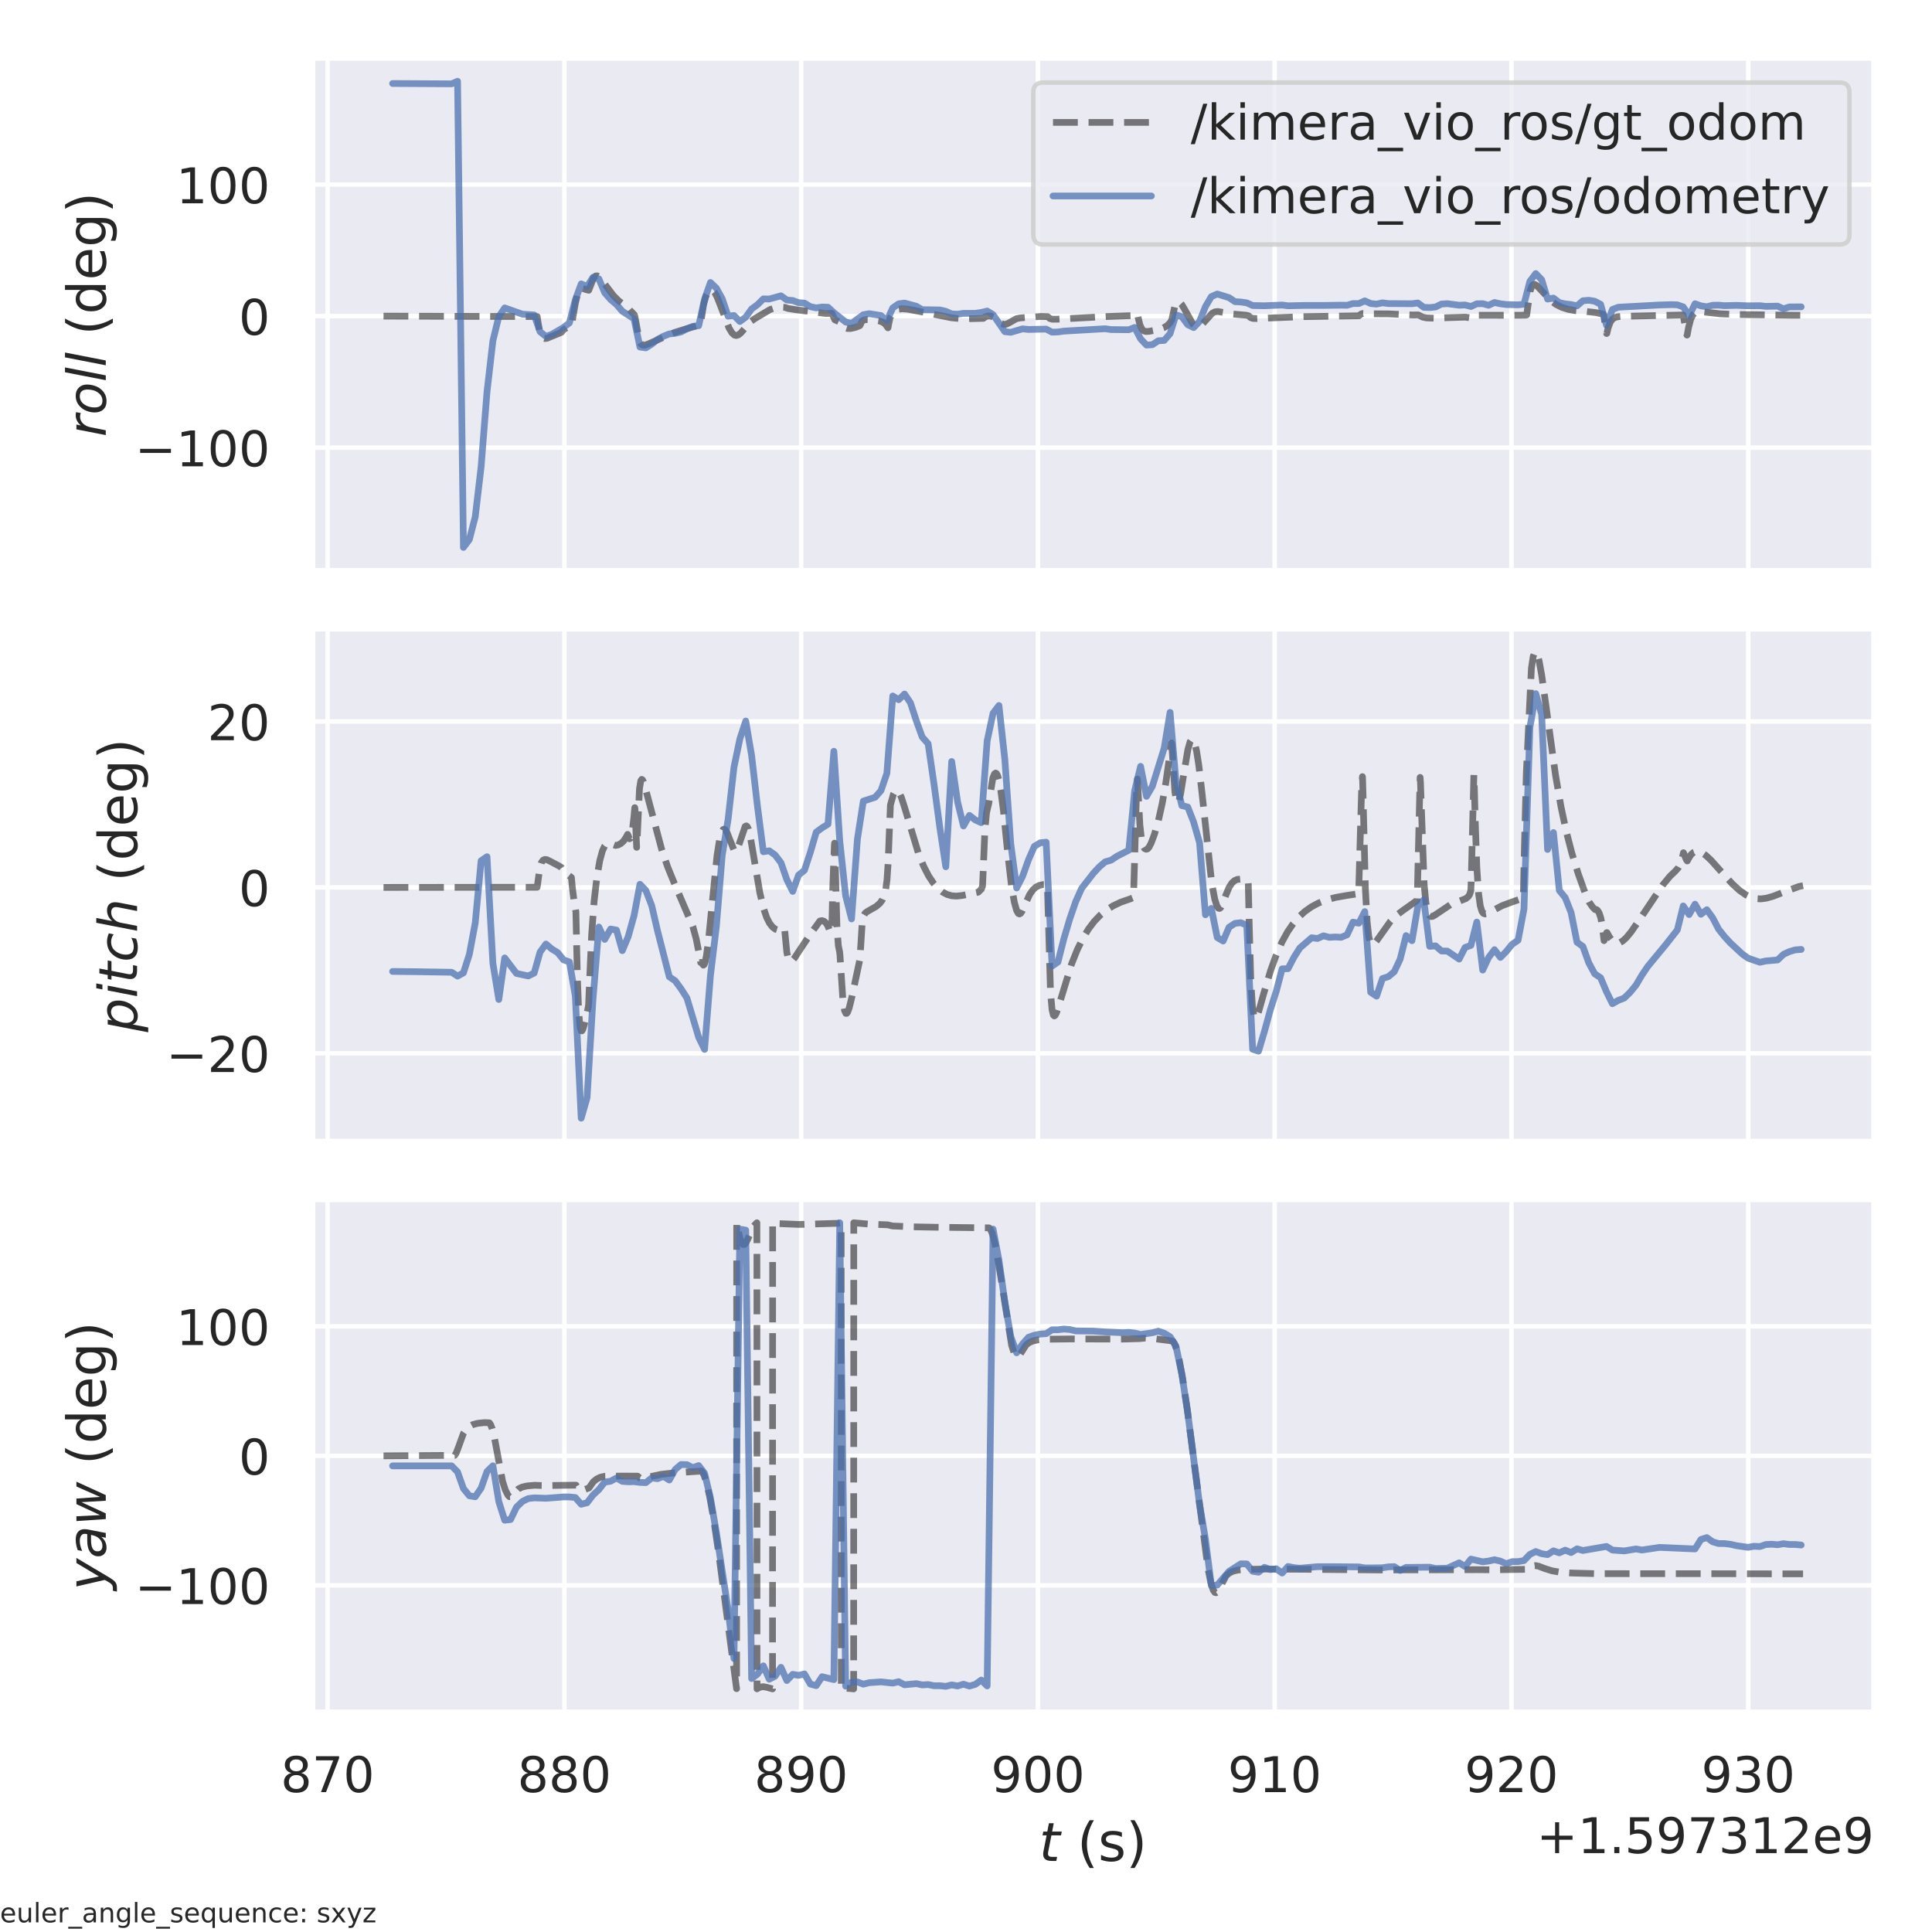 <?xml version="1.0" encoding="utf-8" standalone="no"?>
<!DOCTYPE svg PUBLIC "-//W3C//DTD SVG 1.1//EN"
  "http://www.w3.org/Graphics/SVG/1.1/DTD/svg11.dtd">
<!-- Created with matplotlib (https://matplotlib.org/) -->
<svg height="432pt" version="1.1" viewBox="0 0 432 432" width="432pt" xmlns="http://www.w3.org/2000/svg" xmlns:xlink="http://www.w3.org/1999/xlink">
 <defs>
  <style type="text/css">*{stroke-linecap:butt;stroke-linejoin:round;}</style>
 </defs>
 <g id="figure_1">
  <g id="patch_1">
   <path d="M 0 432 
L 432 432 
L 432 0 
L 0 0 
z
" style="fill:#ffffff;"/>
  </g>
  <g id="axes_1">
   <g id="patch_2">
    <path d="M 69.885 127.62 
L 419.04 127.62 
L 419.04 12.96 
L 69.885 12.96 
z
" style="fill:#eaeaf2;"/>
   </g>
   <g id="matplotlib.axis_1">
    <g id="xtick_1">
     <g id="line2d_1">
      <path clip-path="url(#p7da9560904)" d="M 73.256 127.62 
L 73.256 12.96 
" style="fill:none;stroke:#ffffff;stroke-linecap:round;"/>
     </g>
    </g>
    <g id="xtick_2">
     <g id="line2d_2">
      <path clip-path="url(#p7da9560904)" d="M 126.197 127.62 
L 126.197 12.96 
" style="fill:none;stroke:#ffffff;stroke-linecap:round;"/>
     </g>
    </g>
    <g id="xtick_3">
     <g id="line2d_3">
      <path clip-path="url(#p7da9560904)" d="M 179.139 127.62 
L 179.139 12.96 
" style="fill:none;stroke:#ffffff;stroke-linecap:round;"/>
     </g>
    </g>
    <g id="xtick_4">
     <g id="line2d_4">
      <path clip-path="url(#p7da9560904)" d="M 232.08 127.62 
L 232.08 12.96 
" style="fill:none;stroke:#ffffff;stroke-linecap:round;"/>
     </g>
    </g>
    <g id="xtick_5">
     <g id="line2d_5">
      <path clip-path="url(#p7da9560904)" d="M 285.022 127.62 
L 285.022 12.96 
" style="fill:none;stroke:#ffffff;stroke-linecap:round;"/>
     </g>
    </g>
    <g id="xtick_6">
     <g id="line2d_6">
      <path clip-path="url(#p7da9560904)" d="M 337.964 127.62 
L 337.964 12.96 
" style="fill:none;stroke:#ffffff;stroke-linecap:round;"/>
     </g>
    </g>
    <g id="xtick_7">
     <g id="line2d_7">
      <path clip-path="url(#p7da9560904)" d="M 390.905 127.62 
L 390.905 12.96 
" style="fill:none;stroke:#ffffff;stroke-linecap:round;"/>
     </g>
    </g>
   </g>
   <g id="matplotlib.axis_2">
    <g id="ytick_1">
     <g id="line2d_8">
      <path clip-path="url(#p7da9560904)" d="M 69.885 100.09 
L 419.04 100.09 
" style="fill:none;stroke:#ffffff;stroke-linecap:round;"/>
     </g>
     <g id="text_1">
      <!-- −100 -->
      <g style="fill:#262626;" transform="translate(30.171 104.269)scale(0.11 -0.11)">
       <defs>
        <path d="M 10.594 35.5 
L 73.188 35.5 
L 73.188 27.203 
L 10.594 27.203 
z
" id="DejaVuSans-8722"/>
        <path d="M 12.406 8.297 
L 28.516 8.297 
L 28.516 63.922 
L 10.984 60.406 
L 10.984 69.391 
L 28.422 72.906 
L 38.281 72.906 
L 38.281 8.297 
L 54.391 8.297 
L 54.391 0 
L 12.406 0 
z
" id="DejaVuSans-49"/>
        <path d="M 31.781 66.406 
Q 24.172 66.406 20.328 58.906 
Q 16.5 51.422 16.5 36.375 
Q 16.5 21.391 20.328 13.891 
Q 24.172 6.391 31.781 6.391 
Q 39.453 6.391 43.281 13.891 
Q 47.125 21.391 47.125 36.375 
Q 47.125 51.422 43.281 58.906 
Q 39.453 66.406 31.781 66.406 
z
M 31.781 74.219 
Q 44.047 74.219 50.516 64.516 
Q 56.984 54.828 56.984 36.375 
Q 56.984 17.969 50.516 8.266 
Q 44.047 -1.422 31.781 -1.422 
Q 19.531 -1.422 13.062 8.266 
Q 6.594 17.969 6.594 36.375 
Q 6.594 54.828 13.062 64.516 
Q 19.531 74.219 31.781 74.219 
z
" id="DejaVuSans-48"/>
       </defs>
       <use xlink:href="#DejaVuSans-8722"/>
       <use x="83.789" xlink:href="#DejaVuSans-49"/>
       <use x="147.412" xlink:href="#DejaVuSans-48"/>
       <use x="211.035" xlink:href="#DejaVuSans-48"/>
      </g>
     </g>
    </g>
    <g id="ytick_2">
     <g id="line2d_9">
      <path clip-path="url(#p7da9560904)" d="M 69.885 70.683 
L 419.04 70.683 
" style="fill:none;stroke:#ffffff;stroke-linecap:round;"/>
     </g>
     <g id="text_2">
      <!-- 0 -->
      <g style="fill:#262626;" transform="translate(53.386 74.862)scale(0.11 -0.11)">
       <use xlink:href="#DejaVuSans-48"/>
      </g>
     </g>
    </g>
    <g id="ytick_3">
     <g id="line2d_10">
      <path clip-path="url(#p7da9560904)" d="M 69.885 41.275 
L 419.04 41.275 
" style="fill:none;stroke:#ffffff;stroke-linecap:round;"/>
     </g>
     <g id="text_3">
      <!-- 100 -->
      <g style="fill:#262626;" transform="translate(39.389 45.454)scale(0.11 -0.11)">
       <use xlink:href="#DejaVuSans-49"/>
       <use x="63.623" xlink:href="#DejaVuSans-48"/>
       <use x="127.246" xlink:href="#DejaVuSans-48"/>
      </g>
     </g>
    </g>
    <g id="text_4">
     <!-- $roll$ (deg) -->
     <g style="fill:#262626;" transform="translate(23.651 97.71)rotate(-90)scale(0.12 -0.12)">
      <defs>
       <path d="M 44.578 46.391 
Q 43.219 47.125 41.453 47.516 
Q 39.703 47.906 37.703 47.906 
Q 30.516 47.906 25.141 42.453 
Q 19.781 37.016 18.016 27.875 
L 12.5 0 
L 3.516 0 
L 14.203 54.688 
L 23.188 54.688 
L 21.484 46.188 
Q 25.047 50.922 30 53.453 
Q 34.969 56 40.578 56 
Q 42.047 56 43.453 55.828 
Q 44.875 55.672 46.297 55.281 
z
" id="DejaVuSans-Oblique-114"/>
       <path d="M 25.391 -1.422 
Q 15.766 -1.422 10.172 4.516 
Q 4.594 10.453 4.594 20.703 
Q 4.594 26.656 6.516 32.828 
Q 8.453 39.016 11.531 43.219 
Q 16.359 49.75 22.312 52.875 
Q 28.266 56 35.797 56 
Q 45.125 56 50.859 50.188 
Q 56.594 44.391 56.594 35.016 
Q 56.594 28.516 54.688 22.062 
Q 52.781 15.625 49.703 11.375 
Q 44.922 4.828 38.969 1.703 
Q 33.016 -1.422 25.391 -1.422 
z
M 13.922 21 
Q 13.922 13.578 17.016 9.891 
Q 20.125 6.203 26.422 6.203 
Q 35.453 6.203 41.375 14.078 
Q 47.312 21.969 47.312 34.078 
Q 47.312 41.156 44.141 44.766 
Q 40.969 48.391 34.812 48.391 
Q 29.734 48.391 25.781 46.016 
Q 21.828 43.656 18.703 38.812 
Q 16.406 35.203 15.156 30.562 
Q 13.922 25.922 13.922 21 
z
" id="DejaVuSans-Oblique-111"/>
       <path d="M 18.312 75.984 
L 27.297 75.984 
L 12.5 0 
L 3.516 0 
z
" id="DejaVuSans-Oblique-108"/>
       <path id="DejaVuSans-32"/>
       <path d="M 31 75.875 
Q 24.469 64.656 21.281 53.656 
Q 18.109 42.672 18.109 31.391 
Q 18.109 20.125 21.312 9.062 
Q 24.516 -2 31 -13.188 
L 23.188 -13.188 
Q 15.875 -1.703 12.234 9.375 
Q 8.594 20.453 8.594 31.391 
Q 8.594 42.281 12.203 53.312 
Q 15.828 64.359 23.188 75.875 
z
" id="DejaVuSans-40"/>
       <path d="M 45.406 46.391 
L 45.406 75.984 
L 54.391 75.984 
L 54.391 0 
L 45.406 0 
L 45.406 8.203 
Q 42.578 3.328 38.25 0.953 
Q 33.938 -1.422 27.875 -1.422 
Q 17.969 -1.422 11.734 6.484 
Q 5.516 14.406 5.516 27.297 
Q 5.516 40.188 11.734 48.094 
Q 17.969 56 27.875 56 
Q 33.938 56 38.25 53.625 
Q 42.578 51.266 45.406 46.391 
z
M 14.797 27.297 
Q 14.797 17.391 18.875 11.75 
Q 22.953 6.109 30.078 6.109 
Q 37.203 6.109 41.297 11.75 
Q 45.406 17.391 45.406 27.297 
Q 45.406 37.203 41.297 42.844 
Q 37.203 48.484 30.078 48.484 
Q 22.953 48.484 18.875 42.844 
Q 14.797 37.203 14.797 27.297 
z
" id="DejaVuSans-100"/>
       <path d="M 56.203 29.594 
L 56.203 25.203 
L 14.891 25.203 
Q 15.484 15.922 20.484 11.062 
Q 25.484 6.203 34.422 6.203 
Q 39.594 6.203 44.453 7.469 
Q 49.312 8.734 54.109 11.281 
L 54.109 2.781 
Q 49.266 0.734 44.188 -0.344 
Q 39.109 -1.422 33.891 -1.422 
Q 20.797 -1.422 13.156 6.188 
Q 5.516 13.812 5.516 26.812 
Q 5.516 40.234 12.766 48.109 
Q 20.016 56 32.328 56 
Q 43.359 56 49.781 48.891 
Q 56.203 41.797 56.203 29.594 
z
M 47.219 32.234 
Q 47.125 39.594 43.094 43.984 
Q 39.062 48.391 32.422 48.391 
Q 24.906 48.391 20.391 44.141 
Q 15.875 39.891 15.188 32.172 
z
" id="DejaVuSans-101"/>
       <path d="M 45.406 27.984 
Q 45.406 37.75 41.375 43.109 
Q 37.359 48.484 30.078 48.484 
Q 22.859 48.484 18.828 43.109 
Q 14.797 37.75 14.797 27.984 
Q 14.797 18.266 18.828 12.891 
Q 22.859 7.516 30.078 7.516 
Q 37.359 7.516 41.375 12.891 
Q 45.406 18.266 45.406 27.984 
z
M 54.391 6.781 
Q 54.391 -7.172 48.188 -13.984 
Q 42 -20.797 29.203 -20.797 
Q 24.469 -20.797 20.266 -20.094 
Q 16.062 -19.391 12.109 -17.922 
L 12.109 -9.188 
Q 16.062 -11.328 19.922 -12.344 
Q 23.781 -13.375 27.781 -13.375 
Q 36.625 -13.375 41.016 -8.766 
Q 45.406 -4.156 45.406 5.172 
L 45.406 9.625 
Q 42.625 4.781 38.281 2.391 
Q 33.938 0 27.875 0 
Q 17.828 0 11.672 7.656 
Q 5.516 15.328 5.516 27.984 
Q 5.516 40.672 11.672 48.328 
Q 17.828 56 27.875 56 
Q 33.938 56 38.281 53.609 
Q 42.625 51.219 45.406 46.391 
L 45.406 54.688 
L 54.391 54.688 
z
" id="DejaVuSans-103"/>
       <path d="M 8.016 75.875 
L 15.828 75.875 
Q 23.141 64.359 26.781 53.312 
Q 30.422 42.281 30.422 31.391 
Q 30.422 20.453 26.781 9.375 
Q 23.141 -1.703 15.828 -13.188 
L 8.016 -13.188 
Q 14.5 -2 17.703 9.062 
Q 20.906 20.125 20.906 31.391 
Q 20.906 42.672 17.703 53.656 
Q 14.5 64.656 8.016 75.875 
z
" id="DejaVuSans-41"/>
      </defs>
      <use transform="translate(0 0.016)" xlink:href="#DejaVuSans-Oblique-114"/>
      <use transform="translate(41.113 0.016)" xlink:href="#DejaVuSans-Oblique-111"/>
      <use transform="translate(102.295 0.016)" xlink:href="#DejaVuSans-Oblique-108"/>
      <use transform="translate(130.078 0.016)" xlink:href="#DejaVuSans-Oblique-108"/>
      <use transform="translate(157.861 0.016)" xlink:href="#DejaVuSans-32"/>
      <use transform="translate(189.648 0.016)" xlink:href="#DejaVuSans-40"/>
      <use transform="translate(228.662 0.016)" xlink:href="#DejaVuSans-100"/>
      <use transform="translate(292.139 0.016)" xlink:href="#DejaVuSans-101"/>
      <use transform="translate(353.662 0.016)" xlink:href="#DejaVuSans-103"/>
      <use transform="translate(417.139 0.016)" xlink:href="#DejaVuSans-41"/>
     </g>
    </g>
   </g>
   <g id="line2d_11">
    <path clip-path="url(#p7da9560904)" d="M 85.756 70.683 
L 120.124 70.786 
L 120.309 72.066 
L 120.678 74.131 
L 121.047 75.127 
L 121.416 75.563 
L 121.811 75.703 
L 122.336 75.636 
L 123.228 75.261 
L 124.54 74.723 
L 125.513 74.325 
L 125.986 73.743 
L 126.643 73.298 
L 127.8 72.641 
L 128.668 67.719 
L 128.826 67.088 
L 129.22 65.362 
L 129.563 64.717 
L 129.904 64.496 
L 130.324 64.496 
L 131.062 64.756 
L 131.64 64.908 
L 132.719 62.154 
L 133.194 61.701 
L 133.535 61.684 
L 133.93 61.903 
L 134.507 62.508 
L 135.689 64.161 
L 137.185 66.119 
L 138.366 67.297 
L 139.599 68.215 
L 140.466 68.901 
L 140.939 69.457 
L 141.832 70.38 
L 141.963 70.777 
L 142.989 76.328 
L 143.357 76.935 
L 143.752 77.173 
L 144.199 77.178 
L 144.908 76.932 
L 150.737 74.376 
L 153.418 73.532 
L 156.596 72.641 
L 156.728 71.883 
L 157.333 68.057 
L 157.833 66.252 
L 158.306 65.273 
L 158.727 64.856 
L 159.068 64.794 
L 159.411 64.957 
L 159.805 65.408 
L 160.331 66.381 
L 161.121 68.387 
L 163.016 73.359 
L 163.672 74.438 
L 164.199 74.917 
L 164.619 75.027 
L 165.067 74.898 
L 165.62 74.48 
L 166.433 73.531 
L 167.827 71.913 
L 168.826 71.213 
L 172.187 69.217 
L 173.341 68.823 
L 174.496 68.668 
L 175.52 68.728 
L 176.202 68.975 
L 177.855 69.24 
L 184.641 70.092 
L 186.009 70.062 
L 186.666 71.507 
L 187.245 71.765 
L 187.877 72.047 
L 188.404 72.839 
L 188.931 73.268 
L 189.51 73.456 
L 190.246 73.449 
L 191.327 73.198 
L 192.276 72.807 
L 192.751 71.804 
L 193.145 71.569 
L 193.909 71.436 
L 194.83 71.453 
L 196.489 71.709 
L 197.41 72.058 
L 197.965 72.485 
L 198.386 73.066 
L 198.545 73.304 
L 198.571 73.262 
L 198.703 72.483 
L 199.019 71.026 
L 199.652 70.022 
L 200.258 69.456 
L 200.89 69.161 
L 201.68 69.048 
L 202.893 69.13 
L 205.104 69.539 
L 212.775 71.06 
L 215.124 71.275 
L 217.581 71.245 
L 219.881 71.184 
L 220.33 70.84 
L 220.964 70.646 
L 221.519 70.661 
L 222.073 70.916 
L 222.865 71.566 
L 223.868 72.335 
L 224.475 72.529 
L 225.056 72.475 
L 225.663 72.18 
L 227.273 71.261 
L 228.145 71.09 
L 232.736 70.757 
L 234.267 70.806 
L 234.742 71.218 
L 235.297 71.38 
L 236.246 71.382 
L 247.465 70.781 
L 253.532 70.557 
L 254.007 70.184 
L 254.324 70.147 
L 254.482 70.944 
L 254.879 72.617 
L 255.3 73.54 
L 255.723 73.966 
L 256.198 74.123 
L 256.937 74.085 
L 258.837 73.731 
L 260.181 73.297 
L 260.999 72.804 
L 261.657 72.138 
L 261.999 71.549 
L 262.79 68.06 
L 263.16 67.551 
L 263.476 67.456 
L 263.791 67.593 
L 264.213 68.042 
L 264.844 69.094 
L 266.744 72.492 
L 267.298 72.953 
L 267.747 73.062 
L 268.222 72.938 
L 268.776 72.543 
L 269.62 71.627 
L 271.045 70.052 
L 271.678 69.724 
L 272.311 69.655 
L 273.287 69.825 
L 275.793 70.235 
L 278.697 70.487 
L 279.199 70.619 
L 279.621 71.015 
L 280.149 71.201 
L 280.993 71.225 
L 291.069 70.811 
L 303.873 70.614 
L 304.322 70.22 
L 304.744 70.1 
L 305.536 70.156 
L 310.522 70.185 
L 315.825 70.431 
L 317.143 70.422 
L 318.118 70.907 
L 318.989 71.089 
L 320.572 71.151 
L 323.841 71.029 
L 327.666 70.914 
L 328.852 71.096 
L 328.983 71.034 
L 329.431 70.58 
L 329.748 70.501 
L 331.38 70.488 
L 335.912 70.498 
L 339.841 70.487 
L 341.107 70.476 
L 341.371 70.427 
L 341.556 69.051 
L 342.138 65.109 
L 342.507 64.014 
L 342.824 63.644 
L 343.14 63.595 
L 343.535 63.798 
L 344.167 64.421 
L 346.775 67.236 
L 347.96 68.086 
L 349.221 68.717 
L 350.644 69.173 
L 352.358 69.477 
L 354.838 69.667 
L 356.791 69.893 
L 357.61 70.06 
L 358.506 70.272 
L 358.612 70.432 
L 358.823 72 
L 359.245 74.574 
L 359.298 74.542 
L 359.588 73.312 
L 360.037 72.078 
L 360.51 71.391 
L 361.037 71.019 
L 361.724 70.823 
L 363.016 70.73 
L 376.347 70.43 
L 376.426 70.746 
L 377.033 74.404 
L 377.219 74.934 
L 377.271 74.858 
L 377.562 73.226 
L 378.037 71.405 
L 378.512 70.414 
L 378.986 69.921 
L 379.514 69.696 
L 380.226 69.652 
L 381.726 69.84 
L 384.706 70.172 
L 388.452 70.323 
L 400.504 70.485 
L 403.169 70.499 
L 403.169 70.499 
" style="fill:none;stroke:#000000;stroke-dasharray:5.55,2.4;stroke-dashoffset:0;stroke-opacity:0.5;stroke-width:1.5;"/>
   </g>
   <g id="line2d_12">
    <path clip-path="url(#p7da9560904)" d="M 87.786 18.671 
L 100.992 18.744 
L 102.31 18.172 
L 103.626 122.408 
L 104.945 120.65 
L 106.262 115.572 
L 107.577 104.389 
L 108.897 87.601 
L 110.214 76.191 
L 111.533 70.804 
L 112.851 68.852 
L 116.804 70.248 
L 119.439 70.428 
L 120.757 74.163 
L 122.072 75.229 
L 123.386 74.762 
L 126.012 73.221 
L 127.326 72.193 
L 128.641 67.059 
L 129.957 63.478 
L 131.273 64.081 
L 132.588 62.012 
L 133.903 62.343 
L 135.217 65.458 
L 136.529 66.97 
L 137.842 68.078 
L 139.153 69.591 
L 141.78 71.299 
L 143.094 77.601 
L 144.409 77.785 
L 145.722 76.955 
L 147.037 75.896 
L 148.349 75.189 
L 149.659 74.667 
L 150.973 74.53 
L 152.287 74.219 
L 153.601 73.527 
L 154.915 72.97 
L 156.228 72.831 
L 157.543 66.908 
L 158.858 63.166 
L 160.173 64.423 
L 161.489 66.805 
L 162.804 70.702 
L 164.12 70.554 
L 165.436 71.887 
L 166.748 70.918 
L 168.063 69.09 
L 169.376 68.123 
L 170.69 66.829 
L 172.003 66.86 
L 174.627 66.146 
L 175.94 67.081 
L 177.252 67.192 
L 178.565 67.675 
L 179.879 67.779 
L 181.194 68.573 
L 182.509 68.844 
L 183.824 68.648 
L 185.139 68.693 
L 186.456 69.917 
L 189.089 72.002 
L 190.404 72.316 
L 193.04 70.375 
L 194.357 70.143 
L 196.989 70.558 
L 198.307 71.698 
L 199.625 68.847 
L 200.942 67.937 
L 202.26 67.762 
L 204.893 68.479 
L 206.211 69.243 
L 210.165 69.306 
L 211.484 69.605 
L 212.801 70.201 
L 214.12 70.257 
L 215.441 70.064 
L 218.084 70.059 
L 219.405 69.865 
L 220.727 69.548 
L 222.047 70.341 
L 224.687 74.164 
L 226.006 74.309 
L 228.646 73.53 
L 229.966 73.668 
L 233.924 73.587 
L 235.244 74.275 
L 236.563 74.225 
L 237.882 74.041 
L 247.122 73.506 
L 248.441 73.69 
L 252.397 73.734 
L 253.717 73.221 
L 255.037 75.767 
L 256.357 77.161 
L 257.675 77.069 
L 258.995 76.198 
L 260.313 76.125 
L 261.631 74.603 
L 262.949 70.397 
L 264.265 70.822 
L 265.584 72.604 
L 266.902 73.247 
L 268.222 71.866 
L 269.541 68.552 
L 270.86 66.322 
L 272.18 65.741 
L 274.817 66.556 
L 276.136 67.453 
L 277.456 67.525 
L 278.776 67.719 
L 280.095 68.319 
L 282.734 68.369 
L 286.691 68.206 
L 288.011 68.379 
L 291.967 68.288 
L 295.929 68.292 
L 299.89 68.238 
L 301.206 68.262 
L 302.527 67.871 
L 303.846 67.873 
L 305.165 67.271 
L 306.485 67.869 
L 307.805 67.999 
L 309.124 67.712 
L 310.443 67.881 
L 315.721 67.913 
L 317.037 67.742 
L 318.355 68.714 
L 319.675 68.78 
L 320.994 68.64 
L 322.312 67.986 
L 323.63 67.902 
L 326.271 68.246 
L 327.588 68.19 
L 328.904 68.533 
L 330.221 67.928 
L 331.538 67.9 
L 332.852 68.262 
L 334.172 67.641 
L 335.49 67.926 
L 336.808 68.098 
L 339.445 68.162 
L 340.764 68.029 
L 342.084 62.91 
L 343.403 61.167 
L 344.72 62.541 
L 346.039 66.879 
L 347.354 66.649 
L 348.668 67.667 
L 349.985 67.949 
L 351.304 68.1 
L 352.622 68.392 
L 353.94 67.249 
L 355.26 67.14 
L 356.58 67.353 
L 357.9 68.045 
L 359.219 72.727 
L 360.537 69.2 
L 361.855 68.697 
L 371.091 68.191 
L 373.733 68.118 
L 375.054 68.159 
L 376.373 68.626 
L 377.693 70.613 
L 379.012 67.92 
L 380.332 68.39 
L 381.647 68.586 
L 382.965 68.257 
L 384.283 68.234 
L 385.602 68.349 
L 388.241 68.278 
L 390.881 68.382 
L 393.52 68.355 
L 394.837 68.502 
L 397.471 68.449 
L 398.789 69.063 
L 400.108 68.63 
L 402.747 68.61 
L 402.747 68.61 
" style="fill:none;stroke:#4c72b0;stroke-linecap:round;stroke-opacity:0.75;stroke-width:1.5;"/>
   </g>
   <g id="patch_3">
    <path d="M 69.885 127.62 
L 69.885 12.96 
" style="fill:none;stroke:#ffffff;stroke-linecap:square;stroke-linejoin:miter;stroke-width:1.25;"/>
   </g>
   <g id="patch_4">
    <path d="M 419.04 127.62 
L 419.04 12.96 
" style="fill:none;stroke:#ffffff;stroke-linecap:square;stroke-linejoin:miter;stroke-width:1.25;"/>
   </g>
   <g id="patch_5">
    <path d="M 69.885 127.62 
L 419.04 127.62 
" style="fill:none;stroke:#ffffff;stroke-linecap:square;stroke-linejoin:miter;stroke-width:1.25;"/>
   </g>
   <g id="patch_6">
    <path d="M 69.885 12.96 
L 419.04 12.96 
" style="fill:none;stroke:#ffffff;stroke-linecap:square;stroke-linejoin:miter;stroke-width:1.25;"/>
   </g>
   <g id="legend_1">
    <g id="patch_7">
     <path d="M 233.252 54.664 
L 411.34 54.664 
Q 413.54 54.664 413.54 52.464 
L 413.54 20.66 
Q 413.54 18.46 411.34 18.46 
L 233.252 18.46 
Q 231.052 18.46 231.052 20.66 
L 231.052 52.464 
Q 231.052 54.664 233.252 54.664 
z
" style="fill:#eaeaf2;opacity:0.8;stroke:#cccccc;stroke-linejoin:miter;"/>
    </g>
    <g id="line2d_13">
     <path d="M 235.452 27.368 
L 257.452 27.368 
" style="fill:none;stroke:#000000;stroke-dasharray:5.55,2.4;stroke-dashoffset:0;stroke-opacity:0.5;stroke-width:1.5;"/>
    </g>
    <g id="line2d_14"/>
    <g id="text_5">
     <!-- /kimera_vio_ros/gt_odom -->
     <g style="fill:#262626;" transform="translate(266.252 31.218)scale(0.11 -0.11)">
      <defs>
       <path d="M 25.391 72.906 
L 33.688 72.906 
L 8.297 -9.281 
L 0 -9.281 
z
" id="DejaVuSans-47"/>
       <path d="M 9.078 75.984 
L 18.109 75.984 
L 18.109 31.109 
L 44.922 54.688 
L 56.391 54.688 
L 27.391 29.109 
L 57.625 0 
L 45.906 0 
L 18.109 26.703 
L 18.109 0 
L 9.078 0 
z
" id="DejaVuSans-107"/>
       <path d="M 9.422 54.688 
L 18.406 54.688 
L 18.406 0 
L 9.422 0 
z
M 9.422 75.984 
L 18.406 75.984 
L 18.406 64.594 
L 9.422 64.594 
z
" id="DejaVuSans-105"/>
       <path d="M 52 44.188 
Q 55.375 50.25 60.062 53.125 
Q 64.75 56 71.094 56 
Q 79.641 56 84.281 50.016 
Q 88.922 44.047 88.922 33.016 
L 88.922 0 
L 79.891 0 
L 79.891 32.719 
Q 79.891 40.578 77.094 44.375 
Q 74.312 48.188 68.609 48.188 
Q 61.625 48.188 57.562 43.547 
Q 53.516 38.922 53.516 30.906 
L 53.516 0 
L 44.484 0 
L 44.484 32.719 
Q 44.484 40.625 41.703 44.406 
Q 38.922 48.188 33.109 48.188 
Q 26.219 48.188 22.156 43.531 
Q 18.109 38.875 18.109 30.906 
L 18.109 0 
L 9.078 0 
L 9.078 54.688 
L 18.109 54.688 
L 18.109 46.188 
Q 21.188 51.219 25.484 53.609 
Q 29.781 56 35.688 56 
Q 41.656 56 45.828 52.969 
Q 50 49.953 52 44.188 
z
" id="DejaVuSans-109"/>
       <path d="M 41.109 46.297 
Q 39.594 47.172 37.812 47.578 
Q 36.031 48 33.891 48 
Q 26.266 48 22.188 43.047 
Q 18.109 38.094 18.109 28.812 
L 18.109 0 
L 9.078 0 
L 9.078 54.688 
L 18.109 54.688 
L 18.109 46.188 
Q 20.953 51.172 25.484 53.578 
Q 30.031 56 36.531 56 
Q 37.453 56 38.578 55.875 
Q 39.703 55.766 41.062 55.516 
z
" id="DejaVuSans-114"/>
       <path d="M 34.281 27.484 
Q 23.391 27.484 19.188 25 
Q 14.984 22.516 14.984 16.5 
Q 14.984 11.719 18.141 8.906 
Q 21.297 6.109 26.703 6.109 
Q 34.188 6.109 38.703 11.406 
Q 43.219 16.703 43.219 25.484 
L 43.219 27.484 
z
M 52.203 31.203 
L 52.203 0 
L 43.219 0 
L 43.219 8.297 
Q 40.141 3.328 35.547 0.953 
Q 30.953 -1.422 24.312 -1.422 
Q 15.922 -1.422 10.953 3.297 
Q 6 8.016 6 15.922 
Q 6 25.141 12.172 29.828 
Q 18.359 34.516 30.609 34.516 
L 43.219 34.516 
L 43.219 35.406 
Q 43.219 41.609 39.141 45 
Q 35.062 48.391 27.688 48.391 
Q 23 48.391 18.547 47.266 
Q 14.109 46.141 10.016 43.891 
L 10.016 52.203 
Q 14.938 54.109 19.578 55.047 
Q 24.219 56 28.609 56 
Q 40.484 56 46.344 49.844 
Q 52.203 43.703 52.203 31.203 
z
" id="DejaVuSans-97"/>
       <path d="M 50.984 -16.609 
L 50.984 -23.578 
L -0.984 -23.578 
L -0.984 -16.609 
z
" id="DejaVuSans-95"/>
       <path d="M 2.984 54.688 
L 12.5 54.688 
L 29.594 8.797 
L 46.688 54.688 
L 56.203 54.688 
L 35.688 0 
L 23.484 0 
z
" id="DejaVuSans-118"/>
       <path d="M 30.609 48.391 
Q 23.391 48.391 19.188 42.75 
Q 14.984 37.109 14.984 27.297 
Q 14.984 17.484 19.156 11.844 
Q 23.344 6.203 30.609 6.203 
Q 37.797 6.203 41.984 11.859 
Q 46.188 17.531 46.188 27.297 
Q 46.188 37.016 41.984 42.703 
Q 37.797 48.391 30.609 48.391 
z
M 30.609 56 
Q 42.328 56 49.016 48.375 
Q 55.719 40.766 55.719 27.297 
Q 55.719 13.875 49.016 6.219 
Q 42.328 -1.422 30.609 -1.422 
Q 18.844 -1.422 12.172 6.219 
Q 5.516 13.875 5.516 27.297 
Q 5.516 40.766 12.172 48.375 
Q 18.844 56 30.609 56 
z
" id="DejaVuSans-111"/>
       <path d="M 44.281 53.078 
L 44.281 44.578 
Q 40.484 46.531 36.375 47.5 
Q 32.281 48.484 27.875 48.484 
Q 21.188 48.484 17.844 46.438 
Q 14.5 44.391 14.5 40.281 
Q 14.5 37.156 16.891 35.375 
Q 19.281 33.594 26.516 31.984 
L 29.594 31.297 
Q 39.156 29.25 43.188 25.516 
Q 47.219 21.781 47.219 15.094 
Q 47.219 7.469 41.188 3.016 
Q 35.156 -1.422 24.609 -1.422 
Q 20.219 -1.422 15.453 -0.562 
Q 10.688 0.297 5.422 2 
L 5.422 11.281 
Q 10.406 8.688 15.234 7.391 
Q 20.062 6.109 24.812 6.109 
Q 31.156 6.109 34.562 8.281 
Q 37.984 10.453 37.984 14.406 
Q 37.984 18.062 35.516 20.016 
Q 33.062 21.969 24.703 23.781 
L 21.578 24.516 
Q 13.234 26.266 9.516 29.906 
Q 5.812 33.547 5.812 39.891 
Q 5.812 47.609 11.281 51.797 
Q 16.75 56 26.812 56 
Q 31.781 56 36.172 55.266 
Q 40.578 54.547 44.281 53.078 
z
" id="DejaVuSans-115"/>
       <path d="M 18.312 70.219 
L 18.312 54.688 
L 36.812 54.688 
L 36.812 47.703 
L 18.312 47.703 
L 18.312 18.016 
Q 18.312 11.328 20.141 9.422 
Q 21.969 7.516 27.594 7.516 
L 36.812 7.516 
L 36.812 0 
L 27.594 0 
Q 17.188 0 13.234 3.875 
Q 9.281 7.766 9.281 18.016 
L 9.281 47.703 
L 2.688 47.703 
L 2.688 54.688 
L 9.281 54.688 
L 9.281 70.219 
z
" id="DejaVuSans-116"/>
      </defs>
      <use xlink:href="#DejaVuSans-47"/>
      <use x="33.691" xlink:href="#DejaVuSans-107"/>
      <use x="91.602" xlink:href="#DejaVuSans-105"/>
      <use x="119.385" xlink:href="#DejaVuSans-109"/>
      <use x="216.797" xlink:href="#DejaVuSans-101"/>
      <use x="278.32" xlink:href="#DejaVuSans-114"/>
      <use x="319.434" xlink:href="#DejaVuSans-97"/>
      <use x="380.713" xlink:href="#DejaVuSans-95"/>
      <use x="430.713" xlink:href="#DejaVuSans-118"/>
      <use x="489.893" xlink:href="#DejaVuSans-105"/>
      <use x="517.676" xlink:href="#DejaVuSans-111"/>
      <use x="578.857" xlink:href="#DejaVuSans-95"/>
      <use x="628.857" xlink:href="#DejaVuSans-114"/>
      <use x="667.721" xlink:href="#DejaVuSans-111"/>
      <use x="728.902" xlink:href="#DejaVuSans-115"/>
      <use x="781.002" xlink:href="#DejaVuSans-47"/>
      <use x="814.693" xlink:href="#DejaVuSans-103"/>
      <use x="878.17" xlink:href="#DejaVuSans-116"/>
      <use x="917.379" xlink:href="#DejaVuSans-95"/>
      <use x="967.379" xlink:href="#DejaVuSans-111"/>
      <use x="1028.561" xlink:href="#DejaVuSans-100"/>
      <use x="1092.037" xlink:href="#DejaVuSans-111"/>
      <use x="1153.219" xlink:href="#DejaVuSans-109"/>
     </g>
    </g>
    <g id="line2d_15">
     <path d="M 235.452 43.82 
L 257.452 43.82 
" style="fill:none;stroke:#4c72b0;stroke-linecap:round;stroke-opacity:0.75;stroke-width:1.5;"/>
    </g>
    <g id="line2d_16"/>
    <g id="text_6">
     <!-- /kimera_vio_ros/odometry -->
     <g style="fill:#262626;" transform="translate(266.252 47.67)scale(0.11 -0.11)">
      <defs>
       <path d="M 32.172 -5.078 
Q 28.375 -14.844 24.75 -17.812 
Q 21.141 -20.797 15.094 -20.797 
L 7.906 -20.797 
L 7.906 -13.281 
L 13.188 -13.281 
Q 16.891 -13.281 18.938 -11.516 
Q 21 -9.766 23.484 -3.219 
L 25.094 0.875 
L 2.984 54.688 
L 12.5 54.688 
L 29.594 11.922 
L 46.688 54.688 
L 56.203 54.688 
z
" id="DejaVuSans-121"/>
      </defs>
      <use xlink:href="#DejaVuSans-47"/>
      <use x="33.691" xlink:href="#DejaVuSans-107"/>
      <use x="91.602" xlink:href="#DejaVuSans-105"/>
      <use x="119.385" xlink:href="#DejaVuSans-109"/>
      <use x="216.797" xlink:href="#DejaVuSans-101"/>
      <use x="278.32" xlink:href="#DejaVuSans-114"/>
      <use x="319.434" xlink:href="#DejaVuSans-97"/>
      <use x="380.713" xlink:href="#DejaVuSans-95"/>
      <use x="430.713" xlink:href="#DejaVuSans-118"/>
      <use x="489.893" xlink:href="#DejaVuSans-105"/>
      <use x="517.676" xlink:href="#DejaVuSans-111"/>
      <use x="578.857" xlink:href="#DejaVuSans-95"/>
      <use x="628.857" xlink:href="#DejaVuSans-114"/>
      <use x="667.721" xlink:href="#DejaVuSans-111"/>
      <use x="728.902" xlink:href="#DejaVuSans-115"/>
      <use x="781.002" xlink:href="#DejaVuSans-47"/>
      <use x="814.693" xlink:href="#DejaVuSans-111"/>
      <use x="875.875" xlink:href="#DejaVuSans-100"/>
      <use x="939.352" xlink:href="#DejaVuSans-111"/>
      <use x="1000.533" xlink:href="#DejaVuSans-109"/>
      <use x="1097.945" xlink:href="#DejaVuSans-101"/>
      <use x="1159.469" xlink:href="#DejaVuSans-116"/>
      <use x="1198.678" xlink:href="#DejaVuSans-114"/>
      <use x="1239.791" xlink:href="#DejaVuSans-121"/>
     </g>
    </g>
   </g>
  </g>
  <g id="axes_2">
   <g id="patch_8">
    <path d="M 69.885 255.24 
L 419.04 255.24 
L 419.04 140.58 
L 69.885 140.58 
z
" style="fill:#eaeaf2;"/>
   </g>
   <g id="matplotlib.axis_3">
    <g id="xtick_8">
     <g id="line2d_17">
      <path clip-path="url(#p33f1a6ee81)" d="M 73.256 255.24 
L 73.256 140.58 
" style="fill:none;stroke:#ffffff;stroke-linecap:round;"/>
     </g>
    </g>
    <g id="xtick_9">
     <g id="line2d_18">
      <path clip-path="url(#p33f1a6ee81)" d="M 126.197 255.24 
L 126.197 140.58 
" style="fill:none;stroke:#ffffff;stroke-linecap:round;"/>
     </g>
    </g>
    <g id="xtick_10">
     <g id="line2d_19">
      <path clip-path="url(#p33f1a6ee81)" d="M 179.139 255.24 
L 179.139 140.58 
" style="fill:none;stroke:#ffffff;stroke-linecap:round;"/>
     </g>
    </g>
    <g id="xtick_11">
     <g id="line2d_20">
      <path clip-path="url(#p33f1a6ee81)" d="M 232.08 255.24 
L 232.08 140.58 
" style="fill:none;stroke:#ffffff;stroke-linecap:round;"/>
     </g>
    </g>
    <g id="xtick_12">
     <g id="line2d_21">
      <path clip-path="url(#p33f1a6ee81)" d="M 285.022 255.24 
L 285.022 140.58 
" style="fill:none;stroke:#ffffff;stroke-linecap:round;"/>
     </g>
    </g>
    <g id="xtick_13">
     <g id="line2d_22">
      <path clip-path="url(#p33f1a6ee81)" d="M 337.964 255.24 
L 337.964 140.58 
" style="fill:none;stroke:#ffffff;stroke-linecap:round;"/>
     </g>
    </g>
    <g id="xtick_14">
     <g id="line2d_23">
      <path clip-path="url(#p33f1a6ee81)" d="M 390.905 255.24 
L 390.905 140.58 
" style="fill:none;stroke:#ffffff;stroke-linecap:round;"/>
     </g>
    </g>
   </g>
   <g id="matplotlib.axis_4">
    <g id="ytick_4">
     <g id="line2d_24">
      <path clip-path="url(#p33f1a6ee81)" d="M 69.885 235.526 
L 419.04 235.526 
" style="fill:none;stroke:#ffffff;stroke-linecap:round;"/>
     </g>
     <g id="text_7">
      <!-- −20 -->
      <g style="fill:#262626;" transform="translate(37.17 239.705)scale(0.11 -0.11)">
       <defs>
        <path d="M 19.188 8.297 
L 53.609 8.297 
L 53.609 0 
L 7.328 0 
L 7.328 8.297 
Q 12.938 14.109 22.625 23.891 
Q 32.328 33.688 34.812 36.531 
Q 39.547 41.844 41.422 45.531 
Q 43.312 49.219 43.312 52.781 
Q 43.312 58.594 39.234 62.25 
Q 35.156 65.922 28.609 65.922 
Q 23.969 65.922 18.812 64.312 
Q 13.672 62.703 7.812 59.422 
L 7.812 69.391 
Q 13.766 71.781 18.938 73 
Q 24.125 74.219 28.422 74.219 
Q 39.75 74.219 46.484 68.547 
Q 53.219 62.891 53.219 53.422 
Q 53.219 48.922 51.531 44.891 
Q 49.859 40.875 45.406 35.406 
Q 44.188 33.984 37.641 27.219 
Q 31.109 20.453 19.188 8.297 
z
" id="DejaVuSans-50"/>
       </defs>
       <use xlink:href="#DejaVuSans-8722"/>
       <use x="83.789" xlink:href="#DejaVuSans-50"/>
       <use x="147.412" xlink:href="#DejaVuSans-48"/>
      </g>
     </g>
    </g>
    <g id="ytick_5">
     <g id="line2d_25">
      <path clip-path="url(#p33f1a6ee81)" d="M 69.885 198.429 
L 419.04 198.429 
" style="fill:none;stroke:#ffffff;stroke-linecap:round;"/>
     </g>
     <g id="text_8">
      <!-- 0 -->
      <g style="fill:#262626;" transform="translate(53.386 202.608)scale(0.11 -0.11)">
       <use xlink:href="#DejaVuSans-48"/>
      </g>
     </g>
    </g>
    <g id="ytick_6">
     <g id="line2d_26">
      <path clip-path="url(#p33f1a6ee81)" d="M 69.885 161.331 
L 419.04 161.331 
" style="fill:none;stroke:#ffffff;stroke-linecap:round;"/>
     </g>
     <g id="text_9">
      <!-- 20 -->
      <g style="fill:#262626;" transform="translate(46.388 165.51)scale(0.11 -0.11)">
       <use xlink:href="#DejaVuSans-50"/>
       <use x="63.623" xlink:href="#DejaVuSans-48"/>
      </g>
     </g>
    </g>
    <g id="text_10">
     <!-- $pitch$ (deg) -->
     <g style="fill:#262626;" transform="translate(30.65 230.79)rotate(-90)scale(0.12 -0.12)">
      <defs>
       <path d="M 49.609 33.688 
Q 49.609 40.875 46.484 44.672 
Q 43.359 48.484 37.5 48.484 
Q 33.5 48.484 29.859 46.438 
Q 26.219 44.391 23.391 40.484 
Q 20.609 36.625 18.938 31.156 
Q 17.281 25.688 17.281 20.312 
Q 17.281 13.484 20.406 9.797 
Q 23.531 6.109 29.297 6.109 
Q 33.547 6.109 37.188 8.109 
Q 40.828 10.109 43.406 13.922 
Q 46.188 17.922 47.891 23.344 
Q 49.609 28.766 49.609 33.688 
z
M 21.781 46.391 
Q 25.391 51.125 30.297 53.562 
Q 35.203 56 41.219 56 
Q 49.609 56 54.25 50.5 
Q 58.891 45.016 58.891 35.109 
Q 58.891 27 56 19.656 
Q 53.125 12.312 47.703 6.5 
Q 44.094 2.641 39.547 0.609 
Q 35.016 -1.422 29.984 -1.422 
Q 24.172 -1.422 20.219 1 
Q 16.266 3.422 14.312 8.203 
L 8.688 -20.797 
L -0.297 -20.797 
L 14.406 54.688 
L 23.391 54.688 
z
" id="DejaVuSans-Oblique-112"/>
       <path d="M 18.312 75.984 
L 27.297 75.984 
L 25.094 64.594 
L 16.109 64.594 
z
M 14.203 54.688 
L 23.188 54.688 
L 12.5 0 
L 3.516 0 
z
" id="DejaVuSans-Oblique-105"/>
       <path d="M 42.281 54.688 
L 40.922 47.703 
L 23 47.703 
L 17.188 18.016 
Q 16.891 16.359 16.75 15.234 
Q 16.609 14.109 16.609 13.484 
Q 16.609 10.359 18.484 8.938 
Q 20.359 7.516 24.516 7.516 
L 33.594 7.516 
L 32.078 0 
L 23.484 0 
Q 15.484 0 11.547 3.125 
Q 7.625 6.25 7.625 12.594 
Q 7.625 13.719 7.766 15.062 
Q 7.906 16.406 8.203 18.016 
L 14.016 47.703 
L 6.391 47.703 
L 7.812 54.688 
L 15.281 54.688 
L 18.312 70.219 
L 27.297 70.219 
L 24.312 54.688 
z
" id="DejaVuSans-Oblique-116"/>
       <path d="M 53.609 52.594 
L 51.812 43.703 
Q 48.578 46.047 44.938 47.219 
Q 41.312 48.391 37.406 48.391 
Q 33.109 48.391 29.219 46.875 
Q 25.344 45.359 22.703 42.578 
Q 18.5 38.328 16.203 32.609 
Q 13.922 26.906 13.922 20.797 
Q 13.922 13.422 17.609 9.812 
Q 21.297 6.203 28.812 6.203 
Q 32.516 6.203 36.688 7.328 
Q 40.875 8.453 45.406 10.688 
L 43.703 1.812 
Q 39.797 0.203 35.672 -0.609 
Q 31.547 -1.422 27.203 -1.422 
Q 16.312 -1.422 10.453 4.016 
Q 4.594 9.469 4.594 19.578 
Q 4.594 28.078 7.641 35.234 
Q 10.688 42.391 16.703 48.094 
Q 20.797 52 26.312 54 
Q 31.844 56 38.375 56 
Q 42.188 56 45.938 55.141 
Q 49.703 54.297 53.609 52.594 
z
" id="DejaVuSans-Oblique-99"/>
       <path d="M 55.719 33.016 
L 49.312 0 
L 40.281 0 
L 46.688 32.672 
Q 47.125 34.969 47.359 36.719 
Q 47.609 38.484 47.609 39.5 
Q 47.609 43.609 45.016 45.891 
Q 42.438 48.188 37.797 48.188 
Q 30.562 48.188 25.266 43.297 
Q 19.969 38.422 18.406 30.328 
L 12.5 0 
L 3.516 0 
L 18.312 75.984 
L 27.297 75.984 
L 21.484 46.094 
Q 24.906 50.688 30.219 53.344 
Q 35.547 56 41.406 56 
Q 48.641 56 52.609 52.094 
Q 56.594 48.188 56.594 41.109 
Q 56.594 39.359 56.375 37.359 
Q 56.156 35.359 55.719 33.016 
z
" id="DejaVuSans-Oblique-104"/>
      </defs>
      <use transform="translate(0 0.016)" xlink:href="#DejaVuSans-Oblique-112"/>
      <use transform="translate(63.477 0.016)" xlink:href="#DejaVuSans-Oblique-105"/>
      <use transform="translate(91.26 0.016)" xlink:href="#DejaVuSans-Oblique-116"/>
      <use transform="translate(130.469 0.016)" xlink:href="#DejaVuSans-Oblique-99"/>
      <use transform="translate(185.449 0.016)" xlink:href="#DejaVuSans-Oblique-104"/>
      <use transform="translate(248.828 0.016)" xlink:href="#DejaVuSans-32"/>
      <use transform="translate(280.615 0.016)" xlink:href="#DejaVuSans-40"/>
      <use transform="translate(319.629 0.016)" xlink:href="#DejaVuSans-100"/>
      <use transform="translate(383.105 0.016)" xlink:href="#DejaVuSans-101"/>
      <use transform="translate(444.629 0.016)" xlink:href="#DejaVuSans-103"/>
      <use transform="translate(508.105 0.016)" xlink:href="#DejaVuSans-41"/>
     </g>
    </g>
   </g>
   <g id="line2d_27">
    <path clip-path="url(#p33f1a6ee81)" d="M 85.756 198.429 
L 120.098 198.391 
L 120.204 197.745 
L 120.705 194.011 
L 121.073 192.848 
L 121.443 192.338 
L 121.811 192.175 
L 122.283 192.229 
L 123.018 192.581 
L 124.882 193.57 
L 125.513 193.951 
L 126.039 194.771 
L 126.696 195.359 
L 127.773 196.212 
L 127.958 198.27 
L 128.326 201.236 
L 128.773 203.891 
L 129.089 218.038 
L 129.405 226.47 
L 129.721 229.748 
L 129.957 230.485 
L 130.115 230.502 
L 130.298 230.211 
L 130.641 229.134 
L 131.483 225.477 
L 131.614 224.633 
L 131.798 220.01 
L 132.299 208.894 
L 132.851 201.45 
L 133.456 196.223 
L 134.113 192.426 
L 134.692 190.292 
L 135.19 189.191 
L 135.637 188.676 
L 136.03 188.519 
L 136.45 188.6 
L 137.632 189.043 
L 138.235 188.926 
L 138.865 188.589 
L 139.468 188.019 
L 140.02 187.174 
L 140.335 186.571 
L 140.362 186.622 
L 140.755 187.56 
L 140.913 187.458 
L 141.096 187.046 
L 141.386 185.741 
L 141.728 182.896 
L 141.936 180.592 
L 141.989 181.042 
L 142.357 189.467 
L 142.436 188.514 
L 142.989 176.358 
L 143.279 174.594 
L 143.489 174.273 
L 143.647 174.36 
L 143.884 174.829 
L 144.33 176.329 
L 147.956 189.944 
L 149.319 193.924 
L 150.868 197.707 
L 154.915 207.148 
L 155.676 209.955 
L 156.307 213.188 
L 156.675 215.226 
L 156.728 215.189 
L 156.833 215.261 
L 157.281 215.808 
L 157.438 215.679 
L 157.648 215.164 
L 157.964 213.679 
L 158.411 210.352 
L 159.173 202.674 
L 160.331 191.279 
L 160.91 187.634 
L 161.357 186.03 
L 161.7 185.478 
L 161.962 185.407 
L 162.226 185.599 
L 162.594 186.217 
L 163.199 187.769 
L 164.173 190.209 
L 164.436 190.413 
L 164.619 190.326 
L 164.883 189.878 
L 165.383 188.432 
L 166.617 184.786 
L 166.88 184.665 
L 167.09 184.835 
L 167.353 185.393 
L 167.721 186.814 
L 168.326 190.319 
L 169.902 199.622 
L 170.716 203.069 
L 171.425 205.155 
L 172.081 206.449 
L 172.738 207.283 
L 173.393 207.775 
L 174.023 207.973 
L 174.627 207.932 
L 175.283 207.654 
L 175.415 207.58 
L 175.441 207.643 
L 175.572 209.16 
L 175.94 212.984 
L 176.28 214.456 
L 176.57 214.918 
L 176.832 214.987 
L 177.147 214.814 
L 177.645 214.241 
L 178.801 212.462 
L 180.906 209.298 
L 183.324 205.936 
L 183.798 205.847 
L 184.246 205.988 
L 184.693 206.371 
L 185.139 207.086 
L 185.535 208.174 
L 185.666 208.595 
L 185.718 208.501 
L 186.009 207.135 
L 186.219 198.16 
L 186.561 189.105 
L 186.613 188.528 
L 186.639 188.679 
L 186.746 192.524 
L 187.14 207.147 
L 187.455 211.444 
L 187.745 212.862 
L 187.823 213.595 
L 188.483 223.734 
L 188.852 225.982 
L 189.141 226.594 
L 189.326 226.594 
L 189.536 226.312 
L 189.878 225.383 
L 190.456 223.052 
L 192.276 214.49 
L 192.803 206.152 
L 193.119 204.765 
L 193.462 204.164 
L 193.909 203.831 
L 195.885 202.703 
L 196.753 201.957 
L 197.305 201.195 
L 197.701 200.286 
L 198.043 198.912 
L 198.333 196.761 
L 198.571 193.211 
L 199.098 180.013 
L 199.783 177.539 
L 200.178 176.853 
L 200.468 176.707 
L 200.732 176.814 
L 201.074 177.249 
L 201.548 178.295 
L 202.26 180.504 
L 205.394 190.908 
L 206.553 193.744 
L 207.66 195.889 
L 208.742 197.51 
L 209.77 198.667 
L 210.798 199.494 
L 211.774 200.007 
L 212.801 200.297 
L 213.882 200.373 
L 215.151 200.233 
L 218.744 199.492 
L 219.431 198.815 
L 219.696 198.111 
L 219.802 195.776 
L 220.225 185.573 
L 220.595 181.722 
L 220.911 180.362 
L 221.07 179.751 
L 221.994 173.982 
L 222.363 173.045 
L 222.627 172.854 
L 222.812 172.961 
L 223.049 173.392 
L 223.366 174.477 
L 223.788 176.779 
L 224.37 181.292 
L 225.374 191.219 
L 226.164 198.028 
L 226.798 201.7 
L 227.326 203.604 
L 227.695 204.249 
L 227.96 204.367 
L 228.197 204.247 
L 228.513 203.798 
L 229.121 202.43 
L 230.229 200.026 
L 230.942 198.993 
L 231.628 198.363 
L 232.367 197.982 
L 233.238 197.79 
L 234.162 197.788 
L 234.241 199.393 
L 234.9 221.952 
L 235.244 225.771 
L 235.532 226.968 
L 235.744 227.168 
L 235.929 227.041 
L 236.219 226.482 
L 236.774 224.798 
L 239.573 215.638 
L 240.866 212.393 
L 242.133 209.804 
L 243.4 207.714 
L 244.694 206.007 
L 246.013 204.629 
L 247.412 203.482 
L 248.916 202.534 
L 250.606 201.734 
L 252.714 200.997 
L 253.427 200.717 
L 253.505 199.005 
L 254.139 176.646 
L 254.324 174.188 
L 254.35 174.305 
L 254.482 177.016 
L 254.879 184.442 
L 255.248 187.76 
L 255.591 189.179 
L 255.934 189.748 
L 256.277 189.893 
L 256.594 189.815 
L 256.91 189.457 
L 257.385 188.551 
L 258.124 186.589 
L 258.995 183.585 
L 259.892 179.568 
L 260.683 175.016 
L 261.947 166.118 
L 262.026 166.662 
L 262.711 177.091 
L 263.054 179.099 
L 263.291 179.504 
L 263.449 179.411 
L 263.66 178.909 
L 264.002 177.405 
L 264.66 173.27 
L 265.61 167.613 
L 266.111 165.857 
L 266.454 165.351 
L 266.665 165.345 
L 266.876 165.577 
L 267.167 166.287 
L 267.563 167.965 
L 268.063 171.158 
L 268.776 177.356 
L 270.94 197.429 
L 271.625 201.068 
L 272.1 202.569 
L 272.443 203.073 
L 272.707 203.132 
L 272.944 202.951 
L 273.261 202.387 
L 273.973 200.46 
L 274.817 198.437 
L 275.45 197.451 
L 276.058 196.899 
L 276.665 196.635 
L 277.377 196.572 
L 278.381 196.729 
L 279.066 196.918 
L 279.119 197.548 
L 279.304 205.873 
L 279.674 219.051 
L 280.043 225.066 
L 280.36 227.144 
L 280.623 227.66 
L 280.808 227.619 
L 281.045 227.252 
L 281.467 226.099 
L 282.55 222.242 
L 284.078 217.111 
L 285.371 213.531 
L 286.638 210.667 
L 287.878 208.398 
L 289.144 206.538 
L 290.435 205.03 
L 291.782 203.796 
L 293.235 202.767 
L 294.819 201.921 
L 296.589 201.23 
L 298.648 200.669 
L 301.127 200.231 
L 303.768 199.829 
L 303.846 198.073 
L 304.48 175.859 
L 304.638 173.658 
L 304.665 173.847 
L 304.771 177.469 
L 305.297 198.608 
L 305.694 206.097 
L 306.063 209.445 
L 306.406 210.812 
L 306.697 211.229 
L 306.96 211.262 
L 307.277 211.048 
L 307.831 210.346 
L 310.918 206.002 
L 312.237 204.693 
L 313.609 203.641 
L 316.773 201.402 
L 316.852 201.223 
L 316.932 199.505 
L 317.538 173.833 
L 317.617 174.861 
L 318.434 197.707 
L 318.83 201.849 
L 319.226 203.87 
L 319.595 204.687 
L 319.939 204.94 
L 320.308 204.917 
L 320.861 204.61 
L 324.316 202.287 
L 325.902 201.662 
L 327.772 200.924 
L 328.325 200.469 
L 328.642 199.946 
L 328.879 199.129 
L 328.958 197.324 
L 329.563 173.269 
L 329.616 173.856 
L 329.826 182.368 
L 330.221 193.977 
L 330.617 199.854 
L 330.986 202.528 
L 331.354 203.76 
L 331.696 204.233 
L 332.04 204.366 
L 332.483 204.289 
L 333.327 203.86 
L 335.832 202.529 
L 337.704 201.826 
L 340.501 200.837 
L 340.579 200.746 
L 340.632 200.018 
L 340.843 190.224 
L 341.292 172.848 
L 342.427 149.418 
L 342.824 146.789 
L 343.14 145.917 
L 343.35 145.795 
L 343.535 145.94 
L 343.799 146.502 
L 344.167 147.874 
L 344.72 150.934 
L 345.643 157.534 
L 347.828 173.377 
L 349.037 180.354 
L 350.223 185.931 
L 351.489 190.821 
L 352.886 195.342 
L 354.6 200.127 
L 355.313 201.682 
L 356.131 202.843 
L 356.686 203.402 
L 356.95 203.367 
L 357.214 203.552 
L 357.557 204.105 
L 357.926 205.189 
L 358.269 206.959 
L 358.665 210.326 
L 358.796 209.931 
L 359.245 208.552 
L 359.324 208.528 
L 359.35 208.555 
L 359.905 209.566 
L 360.537 210.385 
L 361.091 210.767 
L 361.644 210.88 
L 362.225 210.757 
L 362.858 210.392 
L 363.65 209.67 
L 364.732 208.356 
L 366.421 205.899 
L 371.805 197.872 
L 373.39 195.946 
L 374.499 194.893 
L 375.239 194.078 
L 375.714 193.22 
L 376.11 192.007 
L 376.426 190.666 
L 376.505 190.839 
L 377.06 192.212 
L 377.271 192.517 
L 377.297 192.498 
L 377.535 192.023 
L 378.116 191.091 
L 378.67 190.605 
L 379.25 190.4 
L 379.857 190.423 
L 380.566 190.686 
L 381.437 191.272 
L 382.57 192.329 
L 384.494 194.482 
L 387.423 197.706 
L 389.006 199.131 
L 390.433 200.121 
L 391.594 200.671 
L 392.649 200.94 
L 393.73 200.996 
L 394.969 200.834 
L 396.525 200.391 
L 399.132 199.372 
L 402.219 198.234 
L 403.169 198.042 
L 403.169 198.042 
" style="fill:none;stroke:#000000;stroke-dasharray:5.55,2.4;stroke-dashoffset:0;stroke-opacity:0.5;stroke-width:1.5;"/>
   </g>
   <g id="line2d_28">
    <path clip-path="url(#p33f1a6ee81)" d="M 87.786 217.216 
L 93.066 217.276 
L 100.992 217.402 
L 102.31 218.258 
L 103.626 217.532 
L 104.945 213.414 
L 106.262 206.379 
L 107.577 192.468 
L 108.897 191.562 
L 110.214 215.402 
L 111.533 223.485 
L 112.851 214.194 
L 115.485 217.662 
L 118.121 218.227 
L 119.439 217.576 
L 120.757 212.892 
L 122.072 211.088 
L 123.386 212.198 
L 124.698 213.005 
L 126.012 214.628 
L 127.326 215.096 
L 128.641 222.723 
L 129.957 250.028 
L 131.273 245.456 
L 132.588 223.523 
L 133.903 207.285 
L 135.217 210.051 
L 136.529 207.732 
L 137.842 207.964 
L 139.153 212.571 
L 140.466 209.423 
L 141.78 204.714 
L 143.094 197.723 
L 144.409 199.089 
L 145.722 202.49 
L 147.037 208.175 
L 149.659 218.419 
L 150.973 219.31 
L 152.287 221.106 
L 153.601 223.168 
L 156.228 231.957 
L 157.543 234.649 
L 158.858 218.128 
L 160.173 207.241 
L 161.489 191.264 
L 162.804 183.222 
L 164.12 171.539 
L 165.436 165.234 
L 166.748 161.217 
L 168.063 168.937 
L 169.376 180.314 
L 170.69 190.455 
L 172.003 190.235 
L 173.315 191.18 
L 174.627 192.907 
L 175.94 196.693 
L 177.252 199.32 
L 178.565 195.677 
L 179.879 194.585 
L 181.194 190.596 
L 182.509 186.075 
L 183.824 185.101 
L 185.139 184.297 
L 186.456 167.987 
L 187.771 188.022 
L 189.089 200.307 
L 190.404 205.476 
L 191.723 187.593 
L 193.04 179.13 
L 195.673 178.276 
L 196.989 176.791 
L 198.307 172.914 
L 199.625 155.625 
L 200.942 156.457 
L 202.26 155.189 
L 203.575 157.136 
L 204.893 161.164 
L 206.211 164.806 
L 207.529 166.289 
L 208.848 175.333 
L 210.165 185.174 
L 211.484 193.814 
L 212.801 170.271 
L 214.12 179.307 
L 215.441 184.69 
L 216.761 182.321 
L 218.084 183.352 
L 219.405 183.948 
L 220.727 165.684 
L 222.047 159.49 
L 223.366 157.752 
L 224.687 169.843 
L 226.006 188.663 
L 227.326 198.559 
L 228.646 195.962 
L 229.966 192.259 
L 231.285 189.247 
L 232.604 188.449 
L 233.924 188.317 
L 235.244 216.027 
L 236.563 215.112 
L 237.882 209.907 
L 239.203 205.468 
L 240.523 201.628 
L 241.842 198.661 
L 244.482 195.265 
L 245.802 193.842 
L 247.122 192.71 
L 248.441 192.337 
L 249.761 191.458 
L 252.397 190.113 
L 253.717 176.796 
L 255.037 171.357 
L 256.357 178.073 
L 257.675 175.801 
L 260.313 167.287 
L 261.631 159.282 
L 262.949 174.763 
L 264.265 180.132 
L 265.584 180.448 
L 266.902 183.827 
L 268.222 188.433 
L 269.541 204.542 
L 270.86 203.119 
L 272.18 209.634 
L 273.498 210.416 
L 274.817 207.336 
L 276.136 206.472 
L 277.456 206.315 
L 278.776 206.879 
L 280.095 234.61 
L 281.415 235.046 
L 282.734 230.619 
L 284.051 225.804 
L 285.371 221.66 
L 286.691 216.636 
L 288.011 216.596 
L 289.327 214.058 
L 290.647 211.973 
L 293.288 209.684 
L 294.608 209.847 
L 295.929 209.249 
L 297.25 209.593 
L 298.569 209.51 
L 299.89 209.583 
L 301.206 209.031 
L 302.527 206.193 
L 303.846 206.426 
L 305.165 203.829 
L 306.485 221.868 
L 307.805 222.747 
L 309.124 218.803 
L 310.443 218.378 
L 311.762 217.275 
L 313.081 214.457 
L 314.401 209.202 
L 315.721 210.346 
L 317.037 202.594 
L 318.355 201.209 
L 319.675 211.604 
L 320.994 211.49 
L 322.312 212.641 
L 323.63 212.669 
L 326.271 214.455 
L 327.588 211.863 
L 328.904 211.385 
L 330.221 206.175 
L 331.538 216.915 
L 332.852 214.095 
L 334.172 212.351 
L 335.49 214.084 
L 336.808 212.751 
L 338.126 211.132 
L 339.445 210.238 
L 340.764 203.286 
L 342.084 162.668 
L 343.403 155.106 
L 344.72 159.773 
L 346.039 189.943 
L 347.354 186.165 
L 348.668 199.116 
L 349.985 200.713 
L 351.304 204.066 
L 352.622 210.685 
L 353.94 211.636 
L 355.26 215.301 
L 356.58 217.746 
L 357.9 218.626 
L 359.219 221.764 
L 360.537 224.431 
L 361.855 223.682 
L 363.175 223.173 
L 364.494 221.891 
L 365.814 220.278 
L 367.134 218.038 
L 368.454 216.081 
L 372.413 211.298 
L 375.054 207.938 
L 376.373 202.566 
L 377.693 204.499 
L 379.012 202.178 
L 380.332 204.435 
L 381.647 203.414 
L 382.965 205.235 
L 384.283 207.761 
L 385.602 209.416 
L 386.921 210.849 
L 389.561 213.304 
L 390.881 214.253 
L 393.52 215.166 
L 394.837 214.876 
L 397.471 214.65 
L 398.789 213.395 
L 400.108 212.784 
L 401.428 212.397 
L 402.747 212.293 
L 402.747 212.293 
" style="fill:none;stroke:#4c72b0;stroke-linecap:round;stroke-opacity:0.75;stroke-width:1.5;"/>
   </g>
   <g id="patch_9">
    <path d="M 69.885 255.24 
L 69.885 140.58 
" style="fill:none;stroke:#ffffff;stroke-linecap:square;stroke-linejoin:miter;stroke-width:1.25;"/>
   </g>
   <g id="patch_10">
    <path d="M 419.04 255.24 
L 419.04 140.58 
" style="fill:none;stroke:#ffffff;stroke-linecap:square;stroke-linejoin:miter;stroke-width:1.25;"/>
   </g>
   <g id="patch_11">
    <path d="M 69.885 255.24 
L 419.04 255.24 
" style="fill:none;stroke:#ffffff;stroke-linecap:square;stroke-linejoin:miter;stroke-width:1.25;"/>
   </g>
   <g id="patch_12">
    <path d="M 69.885 140.58 
L 419.04 140.58 
" style="fill:none;stroke:#ffffff;stroke-linecap:square;stroke-linejoin:miter;stroke-width:1.25;"/>
   </g>
  </g>
  <g id="axes_3">
   <g id="patch_13">
    <path d="M 69.885 382.86 
L 419.04 382.86 
L 419.04 268.2 
L 69.885 268.2 
z
" style="fill:#eaeaf2;"/>
   </g>
   <g id="matplotlib.axis_5">
    <g id="xtick_15">
     <g id="line2d_29">
      <path clip-path="url(#pde889a39bd)" d="M 73.256 382.86 
L 73.256 268.2 
" style="fill:none;stroke:#ffffff;stroke-linecap:round;"/>
     </g>
     <g id="text_11">
      <!-- 870 -->
      <g style="fill:#262626;" transform="translate(62.757 400.718)scale(0.11 -0.11)">
       <defs>
        <path d="M 31.781 34.625 
Q 24.75 34.625 20.719 30.859 
Q 16.703 27.094 16.703 20.516 
Q 16.703 13.922 20.719 10.156 
Q 24.75 6.391 31.781 6.391 
Q 38.812 6.391 42.859 10.172 
Q 46.922 13.969 46.922 20.516 
Q 46.922 27.094 42.891 30.859 
Q 38.875 34.625 31.781 34.625 
z
M 21.922 38.812 
Q 15.578 40.375 12.031 44.719 
Q 8.5 49.078 8.5 55.328 
Q 8.5 64.062 14.719 69.141 
Q 20.953 74.219 31.781 74.219 
Q 42.672 74.219 48.875 69.141 
Q 55.078 64.062 55.078 55.328 
Q 55.078 49.078 51.531 44.719 
Q 48 40.375 41.703 38.812 
Q 48.828 37.156 52.797 32.312 
Q 56.781 27.484 56.781 20.516 
Q 56.781 9.906 50.312 4.234 
Q 43.844 -1.422 31.781 -1.422 
Q 19.734 -1.422 13.25 4.234 
Q 6.781 9.906 6.781 20.516 
Q 6.781 27.484 10.781 32.312 
Q 14.797 37.156 21.922 38.812 
z
M 18.312 54.391 
Q 18.312 48.734 21.844 45.562 
Q 25.391 42.391 31.781 42.391 
Q 38.141 42.391 41.719 45.562 
Q 45.312 48.734 45.312 54.391 
Q 45.312 60.062 41.719 63.234 
Q 38.141 66.406 31.781 66.406 
Q 25.391 66.406 21.844 63.234 
Q 18.312 60.062 18.312 54.391 
z
" id="DejaVuSans-56"/>
        <path d="M 8.203 72.906 
L 55.078 72.906 
L 55.078 68.703 
L 28.609 0 
L 18.312 0 
L 43.219 64.594 
L 8.203 64.594 
z
" id="DejaVuSans-55"/>
       </defs>
       <use xlink:href="#DejaVuSans-56"/>
       <use x="63.623" xlink:href="#DejaVuSans-55"/>
       <use x="127.246" xlink:href="#DejaVuSans-48"/>
      </g>
     </g>
    </g>
    <g id="xtick_16">
     <g id="line2d_30">
      <path clip-path="url(#pde889a39bd)" d="M 126.197 382.86 
L 126.197 268.2 
" style="fill:none;stroke:#ffffff;stroke-linecap:round;"/>
     </g>
     <g id="text_12">
      <!-- 880 -->
      <g style="fill:#262626;" transform="translate(115.699 400.718)scale(0.11 -0.11)">
       <use xlink:href="#DejaVuSans-56"/>
       <use x="63.623" xlink:href="#DejaVuSans-56"/>
       <use x="127.246" xlink:href="#DejaVuSans-48"/>
      </g>
     </g>
    </g>
    <g id="xtick_17">
     <g id="line2d_31">
      <path clip-path="url(#pde889a39bd)" d="M 179.139 382.86 
L 179.139 268.2 
" style="fill:none;stroke:#ffffff;stroke-linecap:round;"/>
     </g>
     <g id="text_13">
      <!-- 890 -->
      <g style="fill:#262626;" transform="translate(168.641 400.718)scale(0.11 -0.11)">
       <defs>
        <path d="M 10.984 1.516 
L 10.984 10.5 
Q 14.703 8.734 18.5 7.812 
Q 22.312 6.891 25.984 6.891 
Q 35.75 6.891 40.891 13.453 
Q 46.047 20.016 46.781 33.406 
Q 43.953 29.203 39.594 26.953 
Q 35.25 24.703 29.984 24.703 
Q 19.047 24.703 12.672 31.312 
Q 6.297 37.938 6.297 49.422 
Q 6.297 60.641 12.938 67.422 
Q 19.578 74.219 30.609 74.219 
Q 43.266 74.219 49.922 64.516 
Q 56.594 54.828 56.594 36.375 
Q 56.594 19.141 48.406 8.859 
Q 40.234 -1.422 26.422 -1.422 
Q 22.703 -1.422 18.891 -0.688 
Q 15.094 0.047 10.984 1.516 
z
M 30.609 32.422 
Q 37.25 32.422 41.125 36.953 
Q 45.016 41.5 45.016 49.422 
Q 45.016 57.281 41.125 61.844 
Q 37.25 66.406 30.609 66.406 
Q 23.969 66.406 20.094 61.844 
Q 16.219 57.281 16.219 49.422 
Q 16.219 41.5 20.094 36.953 
Q 23.969 32.422 30.609 32.422 
z
" id="DejaVuSans-57"/>
       </defs>
       <use xlink:href="#DejaVuSans-56"/>
       <use x="63.623" xlink:href="#DejaVuSans-57"/>
       <use x="127.246" xlink:href="#DejaVuSans-48"/>
      </g>
     </g>
    </g>
    <g id="xtick_18">
     <g id="line2d_32">
      <path clip-path="url(#pde889a39bd)" d="M 232.08 382.86 
L 232.08 268.2 
" style="fill:none;stroke:#ffffff;stroke-linecap:round;"/>
     </g>
     <g id="text_14">
      <!-- 900 -->
      <g style="fill:#262626;" transform="translate(221.582 400.718)scale(0.11 -0.11)">
       <use xlink:href="#DejaVuSans-57"/>
       <use x="63.623" xlink:href="#DejaVuSans-48"/>
       <use x="127.246" xlink:href="#DejaVuSans-48"/>
      </g>
     </g>
    </g>
    <g id="xtick_19">
     <g id="line2d_33">
      <path clip-path="url(#pde889a39bd)" d="M 285.022 382.86 
L 285.022 268.2 
" style="fill:none;stroke:#ffffff;stroke-linecap:round;"/>
     </g>
     <g id="text_15">
      <!-- 910 -->
      <g style="fill:#262626;" transform="translate(274.524 400.718)scale(0.11 -0.11)">
       <use xlink:href="#DejaVuSans-57"/>
       <use x="63.623" xlink:href="#DejaVuSans-49"/>
       <use x="127.246" xlink:href="#DejaVuSans-48"/>
      </g>
     </g>
    </g>
    <g id="xtick_20">
     <g id="line2d_34">
      <path clip-path="url(#pde889a39bd)" d="M 337.964 382.86 
L 337.964 268.2 
" style="fill:none;stroke:#ffffff;stroke-linecap:round;"/>
     </g>
     <g id="text_16">
      <!-- 920 -->
      <g style="fill:#262626;" transform="translate(327.466 400.718)scale(0.11 -0.11)">
       <use xlink:href="#DejaVuSans-57"/>
       <use x="63.623" xlink:href="#DejaVuSans-50"/>
       <use x="127.246" xlink:href="#DejaVuSans-48"/>
      </g>
     </g>
    </g>
    <g id="xtick_21">
     <g id="line2d_35">
      <path clip-path="url(#pde889a39bd)" d="M 390.905 382.86 
L 390.905 268.2 
" style="fill:none;stroke:#ffffff;stroke-linecap:round;"/>
     </g>
     <g id="text_17">
      <!-- 930 -->
      <g style="fill:#262626;" transform="translate(380.407 400.718)scale(0.11 -0.11)">
       <defs>
        <path d="M 40.578 39.312 
Q 47.656 37.797 51.625 33 
Q 55.609 28.219 55.609 21.188 
Q 55.609 10.406 48.188 4.484 
Q 40.766 -1.422 27.094 -1.422 
Q 22.516 -1.422 17.656 -0.516 
Q 12.797 0.391 7.625 2.203 
L 7.625 11.719 
Q 11.719 9.328 16.594 8.109 
Q 21.484 6.891 26.812 6.891 
Q 36.078 6.891 40.938 10.547 
Q 45.797 14.203 45.797 21.188 
Q 45.797 27.641 41.281 31.266 
Q 36.766 34.906 28.719 34.906 
L 20.219 34.906 
L 20.219 43.016 
L 29.109 43.016 
Q 36.375 43.016 40.234 45.922 
Q 44.094 48.828 44.094 54.297 
Q 44.094 59.906 40.109 62.906 
Q 36.141 65.922 28.719 65.922 
Q 24.656 65.922 20.016 65.031 
Q 15.375 64.156 9.812 62.312 
L 9.812 71.094 
Q 15.438 72.656 20.344 73.438 
Q 25.25 74.219 29.594 74.219 
Q 40.828 74.219 47.359 69.109 
Q 53.906 64.016 53.906 55.328 
Q 53.906 49.266 50.438 45.094 
Q 46.969 40.922 40.578 39.312 
z
" id="DejaVuSans-51"/>
       </defs>
       <use xlink:href="#DejaVuSans-57"/>
       <use x="63.623" xlink:href="#DejaVuSans-51"/>
       <use x="127.246" xlink:href="#DejaVuSans-48"/>
      </g>
     </g>
    </g>
    <g id="text_18">
     <!-- $t$ (s) -->
     <g style="fill:#262626;" transform="translate(232.343 416.124)scale(0.12 -0.12)">
      <use transform="translate(0 0.125)" xlink:href="#DejaVuSans-Oblique-116"/>
      <use transform="translate(39.209 0.125)" xlink:href="#DejaVuSans-32"/>
      <use transform="translate(70.996 0.125)" xlink:href="#DejaVuSans-40"/>
      <use transform="translate(110.01 0.125)" xlink:href="#DejaVuSans-115"/>
      <use transform="translate(162.109 0.125)" xlink:href="#DejaVuSans-41"/>
     </g>
    </g>
    <g id="text_19">
     <!-- +1.597312e9 -->
     <g style="fill:#262626;" transform="translate(343.568 414.364)scale(0.11 -0.11)">
      <defs>
       <path d="M 46 62.703 
L 46 35.5 
L 73.188 35.5 
L 73.188 27.203 
L 46 27.203 
L 46 0 
L 37.797 0 
L 37.797 27.203 
L 10.594 27.203 
L 10.594 35.5 
L 37.797 35.5 
L 37.797 62.703 
z
" id="DejaVuSans-43"/>
       <path d="M 10.688 12.406 
L 21 12.406 
L 21 0 
L 10.688 0 
z
" id="DejaVuSans-46"/>
       <path d="M 10.797 72.906 
L 49.516 72.906 
L 49.516 64.594 
L 19.828 64.594 
L 19.828 46.734 
Q 21.969 47.469 24.109 47.828 
Q 26.266 48.188 28.422 48.188 
Q 40.625 48.188 47.75 41.5 
Q 54.891 34.812 54.891 23.391 
Q 54.891 11.625 47.562 5.094 
Q 40.234 -1.422 26.906 -1.422 
Q 22.312 -1.422 17.547 -0.641 
Q 12.797 0.141 7.719 1.703 
L 7.719 11.625 
Q 12.109 9.234 16.797 8.062 
Q 21.484 6.891 26.703 6.891 
Q 35.156 6.891 40.078 11.328 
Q 45.016 15.766 45.016 23.391 
Q 45.016 31 40.078 35.438 
Q 35.156 39.891 26.703 39.891 
Q 22.75 39.891 18.812 39.016 
Q 14.891 38.141 10.797 36.281 
z
" id="DejaVuSans-53"/>
      </defs>
      <use xlink:href="#DejaVuSans-43"/>
      <use x="83.789" xlink:href="#DejaVuSans-49"/>
      <use x="147.412" xlink:href="#DejaVuSans-46"/>
      <use x="179.199" xlink:href="#DejaVuSans-53"/>
      <use x="242.822" xlink:href="#DejaVuSans-57"/>
      <use x="306.445" xlink:href="#DejaVuSans-55"/>
      <use x="370.068" xlink:href="#DejaVuSans-51"/>
      <use x="433.691" xlink:href="#DejaVuSans-49"/>
      <use x="497.314" xlink:href="#DejaVuSans-50"/>
      <use x="560.938" xlink:href="#DejaVuSans-101"/>
      <use x="622.461" xlink:href="#DejaVuSans-57"/>
     </g>
    </g>
   </g>
   <g id="matplotlib.axis_6">
    <g id="ytick_7">
     <g id="line2d_36">
      <path clip-path="url(#pde889a39bd)" d="M 69.885 354.485 
L 419.04 354.485 
" style="fill:none;stroke:#ffffff;stroke-linecap:round;"/>
     </g>
     <g id="text_20">
      <!-- −100 -->
      <g style="fill:#262626;" transform="translate(30.171 358.664)scale(0.11 -0.11)">
       <use xlink:href="#DejaVuSans-8722"/>
       <use x="83.789" xlink:href="#DejaVuSans-49"/>
       <use x="147.412" xlink:href="#DejaVuSans-48"/>
       <use x="211.035" xlink:href="#DejaVuSans-48"/>
      </g>
     </g>
    </g>
    <g id="ytick_8">
     <g id="line2d_37">
      <path clip-path="url(#pde889a39bd)" d="M 69.885 325.53 
L 419.04 325.53 
" style="fill:none;stroke:#ffffff;stroke-linecap:round;"/>
     </g>
     <g id="text_21">
      <!-- 0 -->
      <g style="fill:#262626;" transform="translate(53.386 329.709)scale(0.11 -0.11)">
       <use xlink:href="#DejaVuSans-48"/>
      </g>
     </g>
    </g>
    <g id="ytick_9">
     <g id="line2d_38">
      <path clip-path="url(#pde889a39bd)" d="M 69.885 296.575 
L 419.04 296.575 
" style="fill:none;stroke:#ffffff;stroke-linecap:round;"/>
     </g>
     <g id="text_22">
      <!-- 100 -->
      <g style="fill:#262626;" transform="translate(39.389 300.755)scale(0.11 -0.11)">
       <use xlink:href="#DejaVuSans-49"/>
       <use x="63.623" xlink:href="#DejaVuSans-48"/>
       <use x="127.246" xlink:href="#DejaVuSans-48"/>
      </g>
     </g>
    </g>
    <g id="text_23">
     <!-- $yaw$ (deg) -->
     <g style="fill:#262626;" transform="translate(23.651 355.59)rotate(-90)scale(0.12 -0.12)">
      <defs>
       <path d="M 24.812 -5.078 
Q 18.562 -15.578 14.625 -18.188 
Q 10.688 -20.797 4.594 -20.797 
L -2.484 -20.797 
L -0.984 -13.281 
L 4.203 -13.281 
Q 7.953 -13.281 10.594 -11.234 
Q 13.234 -9.188 16.5 -3.219 
L 19.281 2 
L 7.172 54.688 
L 16.703 54.688 
L 25.781 12.797 
L 50.875 54.688 
L 60.297 54.688 
z
" id="DejaVuSans-Oblique-121"/>
       <path d="M 53.719 31.203 
L 47.609 0 
L 38.625 0 
L 40.281 8.297 
Q 36.328 3.422 31.266 1 
Q 26.219 -1.422 20.016 -1.422 
Q 13.031 -1.422 8.562 2.844 
Q 4.109 7.125 4.109 13.812 
Q 4.109 23.391 11.75 28.953 
Q 19.391 34.516 32.812 34.516 
L 45.312 34.516 
L 45.797 36.922 
Q 45.906 37.312 45.953 37.766 
Q 46 38.234 46 39.203 
Q 46 43.562 42.453 45.969 
Q 38.922 48.391 32.516 48.391 
Q 28.125 48.391 23.5 47.266 
Q 18.891 46.141 14.016 43.891 
L 15.578 52.203 
Q 20.656 54.109 25.516 55.047 
Q 30.375 56 34.906 56 
Q 44.578 56 49.625 51.797 
Q 54.688 47.609 54.688 39.594 
Q 54.688 37.984 54.438 35.812 
Q 54.203 33.641 53.719 31.203 
z
M 44 27.484 
L 35.016 27.484 
Q 23.969 27.484 18.672 24.531 
Q 13.375 21.578 13.375 15.375 
Q 13.375 11.078 16.078 8.641 
Q 18.797 6.203 23.578 6.203 
Q 30.906 6.203 36.375 11.453 
Q 41.844 16.703 43.609 25.484 
z
" id="DejaVuSans-Oblique-97"/>
       <path d="M 8.5 54.688 
L 17.391 54.688 
L 19.672 10.688 
L 40.094 54.688 
L 50.484 54.688 
L 53.516 10.688 
L 72.906 54.688 
L 81.891 54.688 
L 56.891 0 
L 46.391 0 
L 43.703 45.312 
L 22.797 0 
L 12.203 0 
z
" id="DejaVuSans-Oblique-119"/>
      </defs>
      <use transform="translate(0 0.016)" xlink:href="#DejaVuSans-Oblique-121"/>
      <use transform="translate(59.18 0.016)" xlink:href="#DejaVuSans-Oblique-97"/>
      <use transform="translate(120.459 0.016)" xlink:href="#DejaVuSans-Oblique-119"/>
      <use transform="translate(202.246 0.016)" xlink:href="#DejaVuSans-32"/>
      <use transform="translate(234.033 0.016)" xlink:href="#DejaVuSans-40"/>
      <use transform="translate(273.047 0.016)" xlink:href="#DejaVuSans-100"/>
      <use transform="translate(336.523 0.016)" xlink:href="#DejaVuSans-101"/>
      <use transform="translate(398.047 0.016)" xlink:href="#DejaVuSans-103"/>
      <use transform="translate(461.523 0.016)" xlink:href="#DejaVuSans-41"/>
     </g>
    </g>
   </g>
   <g id="line2d_39">
    <path clip-path="url(#pde889a39bd)" d="M 85.756 325.53 
L 101.678 325.423 
L 101.968 324.995 
L 102.416 323.848 
L 103.626 320.514 
L 104.259 319.58 
L 104.945 318.959 
L 105.735 318.544 
L 106.763 318.266 
L 108.316 318.099 
L 109.424 318.147 
L 109.688 318.517 
L 110.056 319.47 
L 110.557 321.459 
L 111.295 325.424 
L 112.377 331.227 
L 112.983 333.131 
L 113.587 334.342 
L 113.93 334.675 
L 114.22 334.66 
L 114.536 334.398 
L 115.934 332.906 
L 116.751 332.517 
L 117.831 332.259 
L 119.518 332.11 
L 120.889 332.158 
L 122.362 332.169 
L 128.799 332.084 
L 129.194 332.773 
L 129.563 333.123 
L 129.983 333.215 
L 130.667 333.091 
L 131.694 332.711 
L 132.666 331.328 
L 133.43 330.708 
L 134.272 330.301 
L 135.217 330.099 
L 136.556 330.065 
L 139.652 330.05 
L 142.568 330.066 
L 143.015 330.452 
L 143.489 330.554 
L 144.225 330.438 
L 147.772 329.674 
L 150.527 329.357 
L 156.833 328.934 
L 157.096 329.215 
L 157.464 329.966 
L 157.99 331.625 
L 158.674 334.598 
L 159.515 339.299 
L 160.7 347.306 
L 162.937 364.289 
L 164.698 377.597 
L 164.725 273.521 
L 164.83 274.118 
L 165.436 276.832 
L 165.856 277.927 
L 166.196 278.281 
L 166.46 278.257 
L 166.748 277.97 
L 167.142 277.206 
L 168.51 274.197 
L 169.166 273.481 
L 169.245 273.416 
L 169.272 377.633 
L 169.376 377.555 
L 170.033 377.224 
L 170.69 377.151 
L 171.529 377.307 
L 172.738 377.643 
L 172.764 273.412 
L 172.869 273.434 
L 174.286 273.611 
L 178.723 273.789 
L 187.324 273.534 
L 188.088 273.417 
L 188.114 377.647 
L 188.219 377.62 
L 189.167 377.498 
L 190.482 377.6 
L 190.879 377.648 
L 190.905 273.414 
L 191.011 273.427 
L 194.488 273.731 
L 198.465 273.869 
L 199.572 274.132 
L 204.287 274.325 
L 209.138 274.414 
L 221.149 274.55 
L 221.439 274.867 
L 221.808 275.653 
L 222.284 277.24 
L 222.891 280.126 
L 223.815 285.765 
L 226.191 300.792 
L 226.798 302.636 
L 227.194 303.299 
L 227.484 303.418 
L 227.748 303.285 
L 228.118 302.795 
L 229.438 300.73 
L 230.15 300.19 
L 231.021 299.821 
L 232.182 299.586 
L 234.083 299.456 
L 239.546 299.392 
L 250.923 299.43 
L 254.747 299.323 
L 255.986 299.204 
L 258.018 299.319 
L 261.605 299.772 
L 262.316 299.944 
L 262.632 300.478 
L 263.08 301.721 
L 263.686 304.129 
L 264.423 308.092 
L 265.452 314.958 
L 267.14 327.975 
L 270.122 350.834 
L 270.755 353.932 
L 271.283 355.567 
L 271.651 356.081 
L 271.941 356.139 
L 272.205 355.952 
L 272.575 355.359 
L 274.157 352.348 
L 274.843 351.752 
L 275.661 351.344 
L 276.717 351.079 
L 278.328 350.927 
L 282.206 350.849 
L 291.835 350.901 
L 305.773 351.022 
L 307.99 351.045 
L 330.274 350.984 
L 333.803 351.012 
L 341.529 350.901 
L 341.979 350.599 
L 342.692 350.153 
L 343.272 350.062 
L 343.982 350.187 
L 345.432 350.739 
L 347.039 351.242 
L 348.773 351.537 
L 351.357 351.731 
L 356.713 351.871 
L 381.858 351.882 
L 400.108 351.917 
L 403.169 351.917 
L 403.169 351.917 
" style="fill:none;stroke:#000000;stroke-dasharray:5.55,2.4;stroke-dashoffset:0;stroke-opacity:0.5;stroke-width:1.5;"/>
   </g>
   <g id="line2d_40">
    <path clip-path="url(#pde889a39bd)" d="M 87.786 327.774 
L 100.992 327.772 
L 102.31 329.126 
L 103.626 332.837 
L 104.945 334.463 
L 106.262 334.68 
L 107.577 332.75 
L 108.897 329.024 
L 110.214 327.751 
L 111.533 335.77 
L 112.851 339.926 
L 114.167 339.772 
L 115.485 337.008 
L 116.804 335.734 
L 118.121 335.08 
L 119.439 334.927 
L 122.072 335.021 
L 124.698 334.821 
L 126.012 334.714 
L 127.326 334.72 
L 128.641 334.852 
L 129.957 336.356 
L 131.273 336.021 
L 132.588 334.305 
L 133.903 333.078 
L 135.217 331.396 
L 136.529 331.206 
L 137.842 330.49 
L 139.153 331.232 
L 140.466 331.332 
L 141.78 331.3 
L 143.094 331.468 
L 144.409 331.521 
L 145.722 330.481 
L 147.037 330.635 
L 148.349 330.125 
L 149.659 330.937 
L 150.973 328.581 
L 152.287 327.466 
L 153.601 327.504 
L 154.915 328.181 
L 156.228 327.703 
L 157.543 329.428 
L 158.858 334.951 
L 160.173 342.615 
L 162.804 359.98 
L 164.12 370.857 
L 165.436 274.846 
L 166.748 275.06 
L 168.063 375.33 
L 169.376 374.344 
L 170.69 372.488 
L 172.003 375.48 
L 173.315 374.807 
L 174.627 372.82 
L 175.94 375.769 
L 177.252 374.388 
L 178.565 374.615 
L 179.879 374.293 
L 181.194 376.563 
L 182.509 376.915 
L 183.824 374.918 
L 186.456 375.567 
L 187.771 273.421 
L 189.089 377.023 
L 190.404 376.133 
L 191.723 376.085 
L 193.04 376.585 
L 194.357 376.247 
L 196.989 376.073 
L 199.625 376.349 
L 200.942 376.028 
L 202.26 376.723 
L 204.893 376.464 
L 206.211 376.752 
L 207.529 376.671 
L 208.848 376.937 
L 210.165 376.925 
L 211.484 377.072 
L 212.801 376.746 
L 214.12 376.985 
L 215.441 376.591 
L 216.761 377.01 
L 218.084 376.631 
L 219.405 375.669 
L 220.727 376.973 
L 222.047 274.829 
L 223.366 281.788 
L 224.687 291.126 
L 226.006 298.848 
L 227.326 302.494 
L 228.646 300.515 
L 229.966 299.022 
L 231.285 298.555 
L 232.604 298.298 
L 233.924 298.21 
L 235.244 297.342 
L 236.563 297.338 
L 237.882 297.177 
L 239.203 297.281 
L 240.523 297.592 
L 244.482 297.639 
L 247.122 297.82 
L 251.081 297.998 
L 252.397 297.929 
L 253.717 298.075 
L 255.037 298.396 
L 257.675 298.002 
L 258.995 297.654 
L 260.313 298.107 
L 261.631 298.904 
L 262.949 300.98 
L 264.265 307.298 
L 265.584 315.941 
L 268.222 336.355 
L 269.541 344.177 
L 270.86 354.55 
L 272.18 354.42 
L 274.817 351.359 
L 277.456 349.671 
L 278.776 349.698 
L 280.095 351.341 
L 281.415 351.549 
L 282.734 350.46 
L 284.051 350.964 
L 285.371 350.778 
L 286.691 351.737 
L 288.011 350.267 
L 289.327 350.54 
L 290.647 350.661 
L 294.608 350.314 
L 298.569 350.318 
L 303.846 350.364 
L 305.165 350.589 
L 307.805 350.582 
L 309.124 350.554 
L 310.443 350.356 
L 311.762 350.302 
L 313.081 351.157 
L 314.401 350.479 
L 319.675 350.427 
L 320.994 350.724 
L 323.63 350.651 
L 326.271 349.453 
L 327.588 350.279 
L 328.904 348.619 
L 331.538 349.225 
L 332.852 349.056 
L 334.172 348.757 
L 335.49 349.069 
L 336.808 349.665 
L 338.126 349.184 
L 339.445 349.176 
L 340.764 348.951 
L 342.084 347.564 
L 343.403 346.928 
L 344.72 347.419 
L 346.039 347.615 
L 347.354 346.769 
L 348.668 347.223 
L 349.985 346.616 
L 351.304 347.16 
L 352.622 346.323 
L 353.94 346.694 
L 359.219 345.785 
L 360.537 346.598 
L 363.175 346.788 
L 365.814 346.349 
L 367.134 346.587 
L 371.091 346.001 
L 379.012 346.348 
L 380.332 344.23 
L 381.647 343.811 
L 382.965 344.753 
L 384.283 345.141 
L 385.602 345.145 
L 386.921 345.306 
L 388.241 345.61 
L 390.881 345.989 
L 392.2 345.744 
L 393.52 345.813 
L 394.837 345.361 
L 396.156 345.293 
L 397.471 345.408 
L 398.789 345.175 
L 400.108 345.349 
L 401.428 345.345 
L 402.747 345.473 
L 402.747 345.473 
" style="fill:none;stroke:#4c72b0;stroke-linecap:round;stroke-opacity:0.75;stroke-width:1.5;"/>
   </g>
   <g id="patch_14">
    <path d="M 69.885 382.86 
L 69.885 268.2 
" style="fill:none;stroke:#ffffff;stroke-linecap:square;stroke-linejoin:miter;stroke-width:1.25;"/>
   </g>
   <g id="patch_15">
    <path d="M 419.04 382.86 
L 419.04 268.2 
" style="fill:none;stroke:#ffffff;stroke-linecap:square;stroke-linejoin:miter;stroke-width:1.25;"/>
   </g>
   <g id="patch_16">
    <path d="M 69.885 382.86 
L 419.04 382.86 
" style="fill:none;stroke:#ffffff;stroke-linecap:square;stroke-linejoin:miter;stroke-width:1.25;"/>
   </g>
   <g id="patch_17">
    <path d="M 69.885 268.2 
L 419.04 268.2 
" style="fill:none;stroke:#ffffff;stroke-linecap:square;stroke-linejoin:miter;stroke-width:1.25;"/>
   </g>
  </g>
  <g id="text_24">
   <!-- euler_angle_sequence: sxyz -->
   <g style="fill:#262626;" transform="translate(0 429.84)scale(0.06 -0.06)">
    <defs>
     <path d="M 8.5 21.578 
L 8.5 54.688 
L 17.484 54.688 
L 17.484 21.922 
Q 17.484 14.156 20.5 10.266 
Q 23.531 6.391 29.594 6.391 
Q 36.859 6.391 41.078 11.031 
Q 45.312 15.672 45.312 23.688 
L 45.312 54.688 
L 54.297 54.688 
L 54.297 0 
L 45.312 0 
L 45.312 8.406 
Q 42.047 3.422 37.719 1 
Q 33.406 -1.422 27.688 -1.422 
Q 18.266 -1.422 13.375 4.438 
Q 8.5 10.297 8.5 21.578 
z
M 31.109 56 
z
" id="DejaVuSans-117"/>
     <path d="M 9.422 75.984 
L 18.406 75.984 
L 18.406 0 
L 9.422 0 
z
" id="DejaVuSans-108"/>
     <path d="M 54.891 33.016 
L 54.891 0 
L 45.906 0 
L 45.906 32.719 
Q 45.906 40.484 42.875 44.328 
Q 39.844 48.188 33.797 48.188 
Q 26.516 48.188 22.312 43.547 
Q 18.109 38.922 18.109 30.906 
L 18.109 0 
L 9.078 0 
L 9.078 54.688 
L 18.109 54.688 
L 18.109 46.188 
Q 21.344 51.125 25.703 53.562 
Q 30.078 56 35.797 56 
Q 45.219 56 50.047 50.172 
Q 54.891 44.344 54.891 33.016 
z
" id="DejaVuSans-110"/>
     <path d="M 14.797 27.297 
Q 14.797 17.391 18.875 11.75 
Q 22.953 6.109 30.078 6.109 
Q 37.203 6.109 41.297 11.75 
Q 45.406 17.391 45.406 27.297 
Q 45.406 37.203 41.297 42.844 
Q 37.203 48.484 30.078 48.484 
Q 22.953 48.484 18.875 42.844 
Q 14.797 37.203 14.797 27.297 
z
M 45.406 8.203 
Q 42.578 3.328 38.25 0.953 
Q 33.938 -1.422 27.875 -1.422 
Q 17.969 -1.422 11.734 6.484 
Q 5.516 14.406 5.516 27.297 
Q 5.516 40.188 11.734 48.094 
Q 17.969 56 27.875 56 
Q 33.938 56 38.25 53.625 
Q 42.578 51.266 45.406 46.391 
L 45.406 54.688 
L 54.391 54.688 
L 54.391 -20.797 
L 45.406 -20.797 
z
" id="DejaVuSans-113"/>
     <path d="M 48.781 52.594 
L 48.781 44.188 
Q 44.969 46.297 41.141 47.344 
Q 37.312 48.391 33.406 48.391 
Q 24.656 48.391 19.812 42.844 
Q 14.984 37.312 14.984 27.297 
Q 14.984 17.281 19.812 11.734 
Q 24.656 6.203 33.406 6.203 
Q 37.312 6.203 41.141 7.25 
Q 44.969 8.297 48.781 10.406 
L 48.781 2.094 
Q 45.016 0.344 40.984 -0.531 
Q 36.969 -1.422 32.422 -1.422 
Q 20.062 -1.422 12.781 6.344 
Q 5.516 14.109 5.516 27.297 
Q 5.516 40.672 12.859 48.328 
Q 20.219 56 33.016 56 
Q 37.156 56 41.109 55.141 
Q 45.062 54.297 48.781 52.594 
z
" id="DejaVuSans-99"/>
     <path d="M 11.719 12.406 
L 22.016 12.406 
L 22.016 0 
L 11.719 0 
z
M 11.719 51.703 
L 22.016 51.703 
L 22.016 39.312 
L 11.719 39.312 
z
" id="DejaVuSans-58"/>
     <path d="M 54.891 54.688 
L 35.109 28.078 
L 55.906 0 
L 45.312 0 
L 29.391 21.484 
L 13.484 0 
L 2.875 0 
L 24.125 28.609 
L 4.688 54.688 
L 15.281 54.688 
L 29.781 35.203 
L 44.281 54.688 
z
" id="DejaVuSans-120"/>
     <path d="M 5.516 54.688 
L 48.188 54.688 
L 48.188 46.484 
L 14.406 7.172 
L 48.188 7.172 
L 48.188 0 
L 4.297 0 
L 4.297 8.203 
L 38.094 47.516 
L 5.516 47.516 
z
" id="DejaVuSans-122"/>
    </defs>
    <use xlink:href="#DejaVuSans-101"/>
    <use x="61.523" xlink:href="#DejaVuSans-117"/>
    <use x="124.902" xlink:href="#DejaVuSans-108"/>
    <use x="152.686" xlink:href="#DejaVuSans-101"/>
    <use x="214.209" xlink:href="#DejaVuSans-114"/>
    <use x="255.322" xlink:href="#DejaVuSans-95"/>
    <use x="305.322" xlink:href="#DejaVuSans-97"/>
    <use x="366.602" xlink:href="#DejaVuSans-110"/>
    <use x="429.98" xlink:href="#DejaVuSans-103"/>
    <use x="493.457" xlink:href="#DejaVuSans-108"/>
    <use x="521.24" xlink:href="#DejaVuSans-101"/>
    <use x="582.764" xlink:href="#DejaVuSans-95"/>
    <use x="632.764" xlink:href="#DejaVuSans-115"/>
    <use x="684.863" xlink:href="#DejaVuSans-101"/>
    <use x="746.387" xlink:href="#DejaVuSans-113"/>
    <use x="809.863" xlink:href="#DejaVuSans-117"/>
    <use x="873.242" xlink:href="#DejaVuSans-101"/>
    <use x="934.766" xlink:href="#DejaVuSans-110"/>
    <use x="998.145" xlink:href="#DejaVuSans-99"/>
    <use x="1053.125" xlink:href="#DejaVuSans-101"/>
    <use x="1114.648" xlink:href="#DejaVuSans-58"/>
    <use x="1148.34" xlink:href="#DejaVuSans-32"/>
    <use x="1180.127" xlink:href="#DejaVuSans-115"/>
    <use x="1232.227" xlink:href="#DejaVuSans-120"/>
    <use x="1291.406" xlink:href="#DejaVuSans-121"/>
    <use x="1350.586" xlink:href="#DejaVuSans-122"/>
   </g>
  </g>
 </g>
 <defs>
  <clipPath id="p7da9560904">
   <rect height="114.66" width="349.155" x="69.885" y="12.96"/>
  </clipPath>
  <clipPath id="p33f1a6ee81">
   <rect height="114.66" width="349.155" x="69.885" y="140.58"/>
  </clipPath>
  <clipPath id="pde889a39bd">
   <rect height="114.66" width="349.155" x="69.885" y="268.2"/>
  </clipPath>
 </defs>
</svg>
